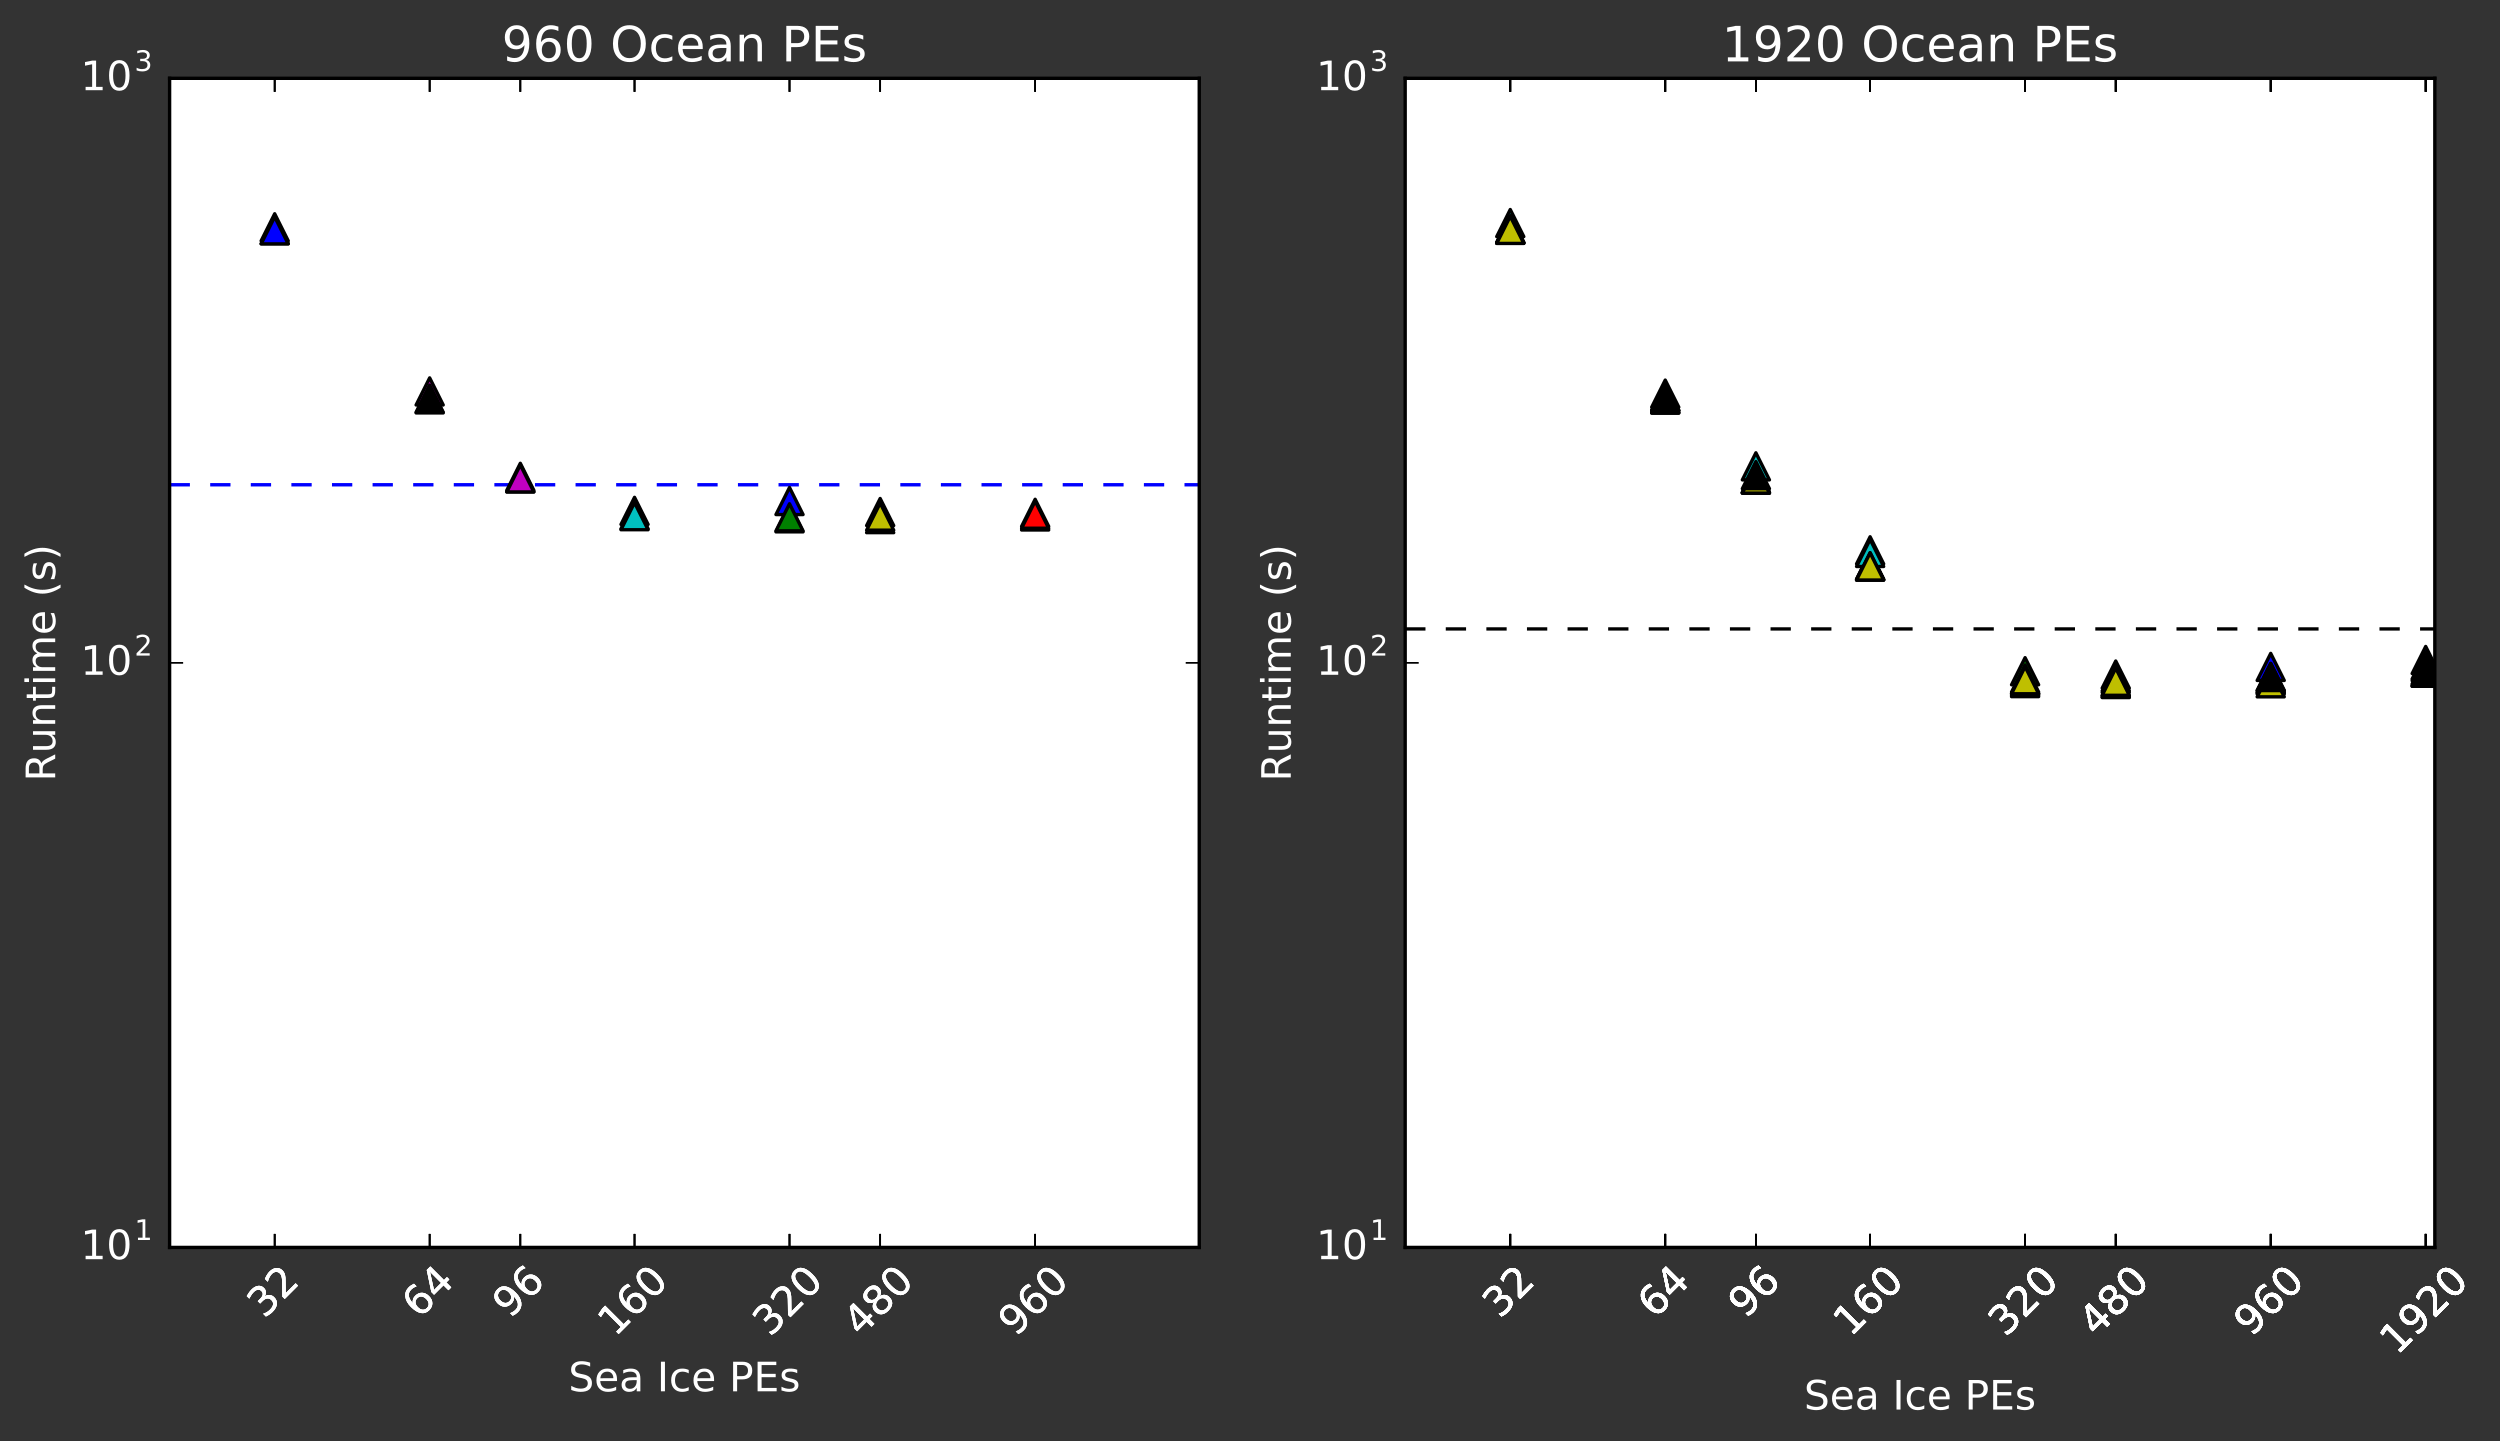 <?xml version="1.0" encoding="utf-8" standalone="no"?>
<!DOCTYPE svg PUBLIC "-//W3C//DTD SVG 1.1//EN"
  "http://www.w3.org/Graphics/SVG/1.1/DTD/svg11.dtd">
<!-- Created with matplotlib (http://matplotlib.org/) -->
<svg height="426pt" version="1.1" viewBox="0 0 739 426" width="739pt" xmlns="http://www.w3.org/2000/svg" xmlns:xlink="http://www.w3.org/1999/xlink">
 <rect x="0" y="0" width="739" height="426" fill="#333333" stroke="none"/>
 <defs>
  <style type="text/css">
*{stroke-linecap:butt;stroke-linejoin:round;stroke-miterlimit:100000;}
  </style>
 </defs>
 <g id="figure_1">
  <g id="patch_1">
   <path d="M 0 426.363 
L 739.139 426.363 
L 739.139 0 
L 0 0 
L 0 426.363 
z
" style="fill:none;"/>
  </g>
  <g id="axes_1">
   <g id="patch_2">
    <path d="M 50.134 368.742 
L 354.497 368.742 
L 354.497 23.142 
L 50.134 23.142 
z
" style="fill:#ffffff;"/>
   </g>
   <g id="line2d_1">
    <path clip-path="url(#p50c2f560b6)" d="M 50.134 143.303 
L 354.497 143.303 
" style="fill:none;stroke:#0000ff;stroke-dasharray:6,6;stroke-dashoffset:0.0;"/>
   </g>
   <g id="line2d_2">
    <defs>
     <path d="M 0 -4 
L -4 4 
L 4 4 
z
" id="m701dd7b42f" style="stroke:#000000;stroke-linejoin:miter;"/>
    </defs>
    <g clip-path="url(#p50c2f560b6)">
     <use style="fill:#0000ff;stroke:#000000;stroke-linejoin:miter;" x="305.988" xlink:href="#m701dd7b42f" y="151.592"/>
    </g>
   </g>
   <g id="line2d_3">
    <defs>
     <path d="M 0 -4 
L -4 4 
L 4 4 
z
" id="m6b9ac4baa7" style="stroke:#000000;stroke-linejoin:miter;"/>
    </defs>
    <g clip-path="url(#p50c2f560b6)">
     <use style="fill:#008000;stroke:#000000;stroke-linejoin:miter;" x="305.988" xlink:href="#m6b9ac4baa7" y="152.665"/>
    </g>
   </g>
   <g id="line2d_4">
    <defs>
     <path d="M 0 -4 
L -4 4 
L 4 4 
z
" id="mfe946058f2" style="stroke:#000000;stroke-linejoin:miter;"/>
    </defs>
    <g clip-path="url(#p50c2f560b6)">
     <use style="fill:#ff0000;stroke:#000000;stroke-linejoin:miter;" x="305.988" xlink:href="#mfe946058f2" y="152.151"/>
    </g>
   </g>
   <g id="line2d_5">
    <defs>
     <path d="M 0 -4 
L -4 4 
L 4 4 
z
" id="mb52b9ef979" style="stroke:#000000;stroke-linejoin:miter;"/>
    </defs>
    <g clip-path="url(#p50c2f560b6)">
     <use style="fill:#00bfbf;stroke:#000000;stroke-linejoin:miter;" x="260.177" xlink:href="#mb52b9ef979" y="151.358"/>
    </g>
   </g>
   <g id="line2d_6">
    <defs>
     <path d="M 0 -4 
L -4 4 
L 4 4 
z
" id="m969ea992c6" style="stroke:#000000;stroke-linejoin:miter;"/>
    </defs>
    <g clip-path="url(#p50c2f560b6)">
     <use style="fill:#bf00bf;stroke:#000000;stroke-linejoin:miter;" x="260.177" xlink:href="#m969ea992c6" y="153.458"/>
    </g>
   </g>
   <g id="line2d_7">
    <defs>
     <path d="M 0 -4 
L -4 4 
L 4 4 
z
" id="mcaff083955" style="stroke:#000000;stroke-linejoin:miter;"/>
    </defs>
    <g clip-path="url(#p50c2f560b6)">
     <use style="fill:#bfbf00;stroke:#000000;stroke-linejoin:miter;" x="260.177" xlink:href="#mcaff083955" y="152.714"/>
    </g>
   </g>
   <g id="line2d_8">
    <defs>
     <path d="M 0 -4 
L -4 4 
L 4 4 
z
" id="m32dd40da77" style="stroke:#000000;stroke-linejoin:miter;"/>
    </defs>
    <g clip-path="url(#p50c2f560b6)">
     <use style="stroke:#000000;stroke-linejoin:miter;" x="233.379" xlink:href="#m32dd40da77" y="153.221"/>
    </g>
   </g>
   <g id="line2d_9">
    <g clip-path="url(#p50c2f560b6)">
     <use style="fill:#0000ff;stroke:#000000;stroke-linejoin:miter;" x="233.379" xlink:href="#m701dd7b42f" y="148.101"/>
    </g>
   </g>
   <g id="line2d_10">
    <g clip-path="url(#p50c2f560b6)">
     <use style="fill:#008000;stroke:#000000;stroke-linejoin:miter;" x="233.379" xlink:href="#m6b9ac4baa7" y="152.919"/>
    </g>
   </g>
   <g id="line2d_11">
    <g clip-path="url(#p50c2f560b6)">
     <use style="fill:#ff0000;stroke:#000000;stroke-linejoin:miter;" x="153.806" xlink:href="#mfe946058f2" y="141.393"/>
    </g>
   </g>
   <g id="line2d_12">
    <g clip-path="url(#p50c2f560b6)">
     <use style="fill:#00bfbf;stroke:#000000;stroke-linejoin:miter;" x="153.806" xlink:href="#mb52b9ef979" y="140.951"/>
    </g>
   </g>
   <g id="line2d_13">
    <g clip-path="url(#p50c2f560b6)">
     <use style="fill:#bf00bf;stroke:#000000;stroke-linejoin:miter;" x="153.806" xlink:href="#m969ea992c6" y="141.428"/>
    </g>
   </g>
   <g id="line2d_14">
    <g clip-path="url(#p50c2f560b6)">
     <use style="fill:#bfbf00;stroke:#000000;stroke-linejoin:miter;" x="81.197" xlink:href="#mcaff083955" y="68.024"/>
    </g>
   </g>
   <g id="line2d_15">
    <g clip-path="url(#p50c2f560b6)">
     <use style="stroke:#000000;stroke-linejoin:miter;" x="81.197" xlink:href="#m32dd40da77" y="67.19"/>
    </g>
   </g>
   <g id="line2d_16">
    <g clip-path="url(#p50c2f560b6)">
     <use style="fill:#0000ff;stroke:#000000;stroke-linejoin:miter;" x="81.197" xlink:href="#m701dd7b42f" y="68.099"/>
    </g>
   </g>
   <g id="line2d_17">
    <g clip-path="url(#p50c2f560b6)">
     <use style="fill:#008000;stroke:#000000;stroke-linejoin:miter;" x="187.568" xlink:href="#m6b9ac4baa7" y="152.318"/>
    </g>
   </g>
   <g id="line2d_18">
    <g clip-path="url(#p50c2f560b6)">
     <use style="fill:#ff0000;stroke:#000000;stroke-linejoin:miter;" x="187.568" xlink:href="#mfe946058f2" y="151.013"/>
    </g>
   </g>
   <g id="line2d_19">
    <g clip-path="url(#p50c2f560b6)">
     <use style="fill:#00bfbf;stroke:#000000;stroke-linejoin:miter;" x="187.568" xlink:href="#mb52b9ef979" y="152.591"/>
    </g>
   </g>
   <g id="line2d_20">
    <g clip-path="url(#p50c2f560b6)">
     <use style="fill:#bf00bf;stroke:#000000;stroke-linejoin:miter;" x="127.008" xlink:href="#m969ea992c6" y="115.706"/>
    </g>
   </g>
   <g id="line2d_21">
    <g clip-path="url(#p50c2f560b6)">
     <use style="fill:#bfbf00;stroke:#000000;stroke-linejoin:miter;" x="127.008" xlink:href="#mcaff083955" y="118.061"/>
    </g>
   </g>
   <g id="line2d_22">
    <g clip-path="url(#p50c2f560b6)">
     <use style="stroke:#000000;stroke-linejoin:miter;" x="127.008" xlink:href="#m32dd40da77" y="117.841"/>
    </g>
   </g>
   <g id="patch_3">
    <path d="M 50.134 23.142 
L 354.497 23.142 
" style="fill:none;stroke:#000000;stroke-linecap:square;stroke-linejoin:miter;"/>
   </g>
   <g id="patch_4">
    <path d="M 50.134 368.742 
L 354.497 368.742 
" style="fill:none;stroke:#000000;stroke-linecap:square;stroke-linejoin:miter;"/>
   </g>
   <g id="patch_5">
    <path d="M 354.497 368.742 
L 354.497 23.142 
" style="fill:none;stroke:#000000;stroke-linecap:square;stroke-linejoin:miter;"/>
   </g>
   <g id="patch_6">
    <path d="M 50.134 368.742 
L 50.134 23.142 
" style="fill:none;stroke:#000000;stroke-linecap:square;stroke-linejoin:miter;"/>
   </g>
   <g id="matplotlib.axis_1">
    <g id="xtick_1">
     <g id="line2d_23">
      <defs>
       <path d="M 0 0 
L 0 -4 
" id="mec22e65e95" style="stroke:#000000;stroke-width:0.5;"/>
      </defs>
      <g>
       <use style="stroke:#000000;stroke-width:0.5;" x="305.988" xlink:href="#mec22e65e95" y="368.742"/>
      </g>
     </g>
     <g id="line2d_24">
      <defs>
       <path d="M 0 0 
L 0 4 
" id="mfb3b63408b" style="stroke:#000000;stroke-width:0.5;"/>
      </defs>
      <g>
       <use style="stroke:#000000;stroke-width:0.5;" x="305.988" xlink:href="#mfb3b63408b" y="23.142"/>
      </g>
     </g>
     <g id="text_1">
      <!-- 960 -->
      <defs>
       <path d="M 10.984 1.516 
L 10.984 10.5 
Q 14.703 8.734 18.5 7.812 
Q 22.312 6.891 25.984 6.891 
Q 35.75 6.891 40.891 13.453 
Q 46.047 20.016 46.781 33.406 
Q 43.953 29.203 39.594 26.953 
Q 35.25 24.703 29.984 24.703 
Q 19.047 24.703 12.672 31.312 
Q 6.297 37.938 6.297 49.422 
Q 6.297 60.641 12.938 67.422 
Q 19.578 74.219 30.609 74.219 
Q 43.266 74.219 49.922 64.516 
Q 56.594 54.828 56.594 36.375 
Q 56.594 19.141 48.406 8.859 
Q 40.234 -1.422 26.422 -1.422 
Q 22.703 -1.422 18.891 -0.688 
Q 15.094 0.047 10.984 1.516 
M 30.609 32.422 
Q 37.25 32.422 41.125 36.953 
Q 45.016 41.5 45.016 49.422 
Q 45.016 57.281 41.125 61.844 
Q 37.25 66.406 30.609 66.406 
Q 23.969 66.406 20.094 61.844 
Q 16.219 57.281 16.219 49.422 
Q 16.219 41.5 20.094 36.953 
Q 23.969 32.422 30.609 32.422 
" id="BitstreamVeraSans-Roman-39"/>
       <path d="M 33.016 40.375 
Q 26.375 40.375 22.484 35.828 
Q 18.609 31.297 18.609 23.391 
Q 18.609 15.531 22.484 10.953 
Q 26.375 6.391 33.016 6.391 
Q 39.656 6.391 43.531 10.953 
Q 47.406 15.531 47.406 23.391 
Q 47.406 31.297 43.531 35.828 
Q 39.656 40.375 33.016 40.375 
M 52.594 71.297 
L 52.594 62.312 
Q 48.875 64.062 45.094 64.984 
Q 41.312 65.922 37.594 65.922 
Q 27.828 65.922 22.672 59.328 
Q 17.531 52.734 16.797 39.406 
Q 19.672 43.656 24.016 45.922 
Q 28.375 48.188 33.594 48.188 
Q 44.578 48.188 50.953 41.516 
Q 57.328 34.859 57.328 23.391 
Q 57.328 12.156 50.688 5.359 
Q 44.047 -1.422 33.016 -1.422 
Q 20.359 -1.422 13.672 8.266 
Q 6.984 17.969 6.984 36.375 
Q 6.984 53.656 15.188 63.938 
Q 23.391 74.219 37.203 74.219 
Q 40.922 74.219 44.703 73.484 
Q 48.484 72.75 52.594 71.297 
" id="BitstreamVeraSans-Roman-36"/>
       <path d="M 31.781 66.406 
Q 24.172 66.406 20.328 58.906 
Q 16.5 51.422 16.5 36.375 
Q 16.5 21.391 20.328 13.891 
Q 24.172 6.391 31.781 6.391 
Q 39.453 6.391 43.281 13.891 
Q 47.125 21.391 47.125 36.375 
Q 47.125 51.422 43.281 58.906 
Q 39.453 66.406 31.781 66.406 
M 31.781 74.219 
Q 44.047 74.219 50.516 64.516 
Q 56.984 54.828 56.984 36.375 
Q 56.984 17.969 50.516 8.266 
Q 44.047 -1.422 31.781 -1.422 
Q 19.531 -1.422 13.062 8.266 
Q 6.594 17.969 6.594 36.375 
Q 6.594 54.828 13.062 64.516 
Q 19.531 74.219 31.781 74.219 
" id="BitstreamVeraSans-Roman-30"/>
      </defs>
      <g style="fill:#ffffff;" transform="translate(300.231 395.386)rotate(-45.0)scale(0.12 -0.12)">
       <use xlink:href="#BitstreamVeraSans-Roman-39"/>
       <use x="63.623" xlink:href="#BitstreamVeraSans-Roman-36"/>
       <use x="127.246" xlink:href="#BitstreamVeraSans-Roman-30"/>
      </g>
     </g>
    </g>
    <g id="xtick_2">
     <g id="line2d_25">
      <g>
       <use style="stroke:#000000;stroke-width:0.5;" x="305.988" xlink:href="#mec22e65e95" y="368.742"/>
      </g>
     </g>
     <g id="line2d_26">
      <g>
       <use style="stroke:#000000;stroke-width:0.5;" x="305.988" xlink:href="#mfb3b63408b" y="23.142"/>
      </g>
     </g>
     <g id="text_2">
      <!-- 960 -->
      <g style="fill:#ffffff;" transform="translate(300.231 395.386)rotate(-45.0)scale(0.12 -0.12)">
       <use xlink:href="#BitstreamVeraSans-Roman-39"/>
       <use x="63.623" xlink:href="#BitstreamVeraSans-Roman-36"/>
       <use x="127.246" xlink:href="#BitstreamVeraSans-Roman-30"/>
      </g>
     </g>
    </g>
    <g id="xtick_3">
     <g id="line2d_27">
      <g>
       <use style="stroke:#000000;stroke-width:0.5;" x="305.988" xlink:href="#mec22e65e95" y="368.742"/>
      </g>
     </g>
     <g id="line2d_28">
      <g>
       <use style="stroke:#000000;stroke-width:0.5;" x="305.988" xlink:href="#mfb3b63408b" y="23.142"/>
      </g>
     </g>
     <g id="text_3">
      <!-- 960 -->
      <g style="fill:#ffffff;" transform="translate(300.231 395.386)rotate(-45.0)scale(0.12 -0.12)">
       <use xlink:href="#BitstreamVeraSans-Roman-39"/>
       <use x="63.623" xlink:href="#BitstreamVeraSans-Roman-36"/>
       <use x="127.246" xlink:href="#BitstreamVeraSans-Roman-30"/>
      </g>
     </g>
    </g>
    <g id="xtick_4">
     <g id="line2d_29">
      <g>
       <use style="stroke:#000000;stroke-width:0.5;" x="260.177" xlink:href="#mec22e65e95" y="368.742"/>
      </g>
     </g>
     <g id="line2d_30">
      <g>
       <use style="stroke:#000000;stroke-width:0.5;" x="260.177" xlink:href="#mfb3b63408b" y="23.142"/>
      </g>
     </g>
     <g id="text_4">
      <!-- 480 -->
      <defs>
       <path d="M 31.781 34.625 
Q 24.75 34.625 20.719 30.859 
Q 16.703 27.094 16.703 20.516 
Q 16.703 13.922 20.719 10.156 
Q 24.75 6.391 31.781 6.391 
Q 38.812 6.391 42.859 10.172 
Q 46.922 13.969 46.922 20.516 
Q 46.922 27.094 42.891 30.859 
Q 38.875 34.625 31.781 34.625 
M 21.922 38.812 
Q 15.578 40.375 12.031 44.719 
Q 8.5 49.078 8.5 55.328 
Q 8.5 64.062 14.719 69.141 
Q 20.953 74.219 31.781 74.219 
Q 42.672 74.219 48.875 69.141 
Q 55.078 64.062 55.078 55.328 
Q 55.078 49.078 51.531 44.719 
Q 48 40.375 41.703 38.812 
Q 48.828 37.156 52.797 32.312 
Q 56.781 27.484 56.781 20.516 
Q 56.781 9.906 50.312 4.234 
Q 43.844 -1.422 31.781 -1.422 
Q 19.734 -1.422 13.25 4.234 
Q 6.781 9.906 6.781 20.516 
Q 6.781 27.484 10.781 32.312 
Q 14.797 37.156 21.922 38.812 
M 18.312 54.391 
Q 18.312 48.734 21.844 45.562 
Q 25.391 42.391 31.781 42.391 
Q 38.141 42.391 41.719 45.562 
Q 45.312 48.734 45.312 54.391 
Q 45.312 60.062 41.719 63.234 
Q 38.141 66.406 31.781 66.406 
Q 25.391 66.406 21.844 63.234 
Q 18.312 60.062 18.312 54.391 
" id="BitstreamVeraSans-Roman-38"/>
       <path d="M 37.797 64.312 
L 12.891 25.391 
L 37.797 25.391 
z
M 35.203 72.906 
L 47.609 72.906 
L 47.609 25.391 
L 58.016 25.391 
L 58.016 17.188 
L 47.609 17.188 
L 47.609 0 
L 37.797 0 
L 37.797 17.188 
L 4.891 17.188 
L 4.891 26.703 
z
" id="BitstreamVeraSans-Roman-34"/>
      </defs>
      <g style="fill:#ffffff;" transform="translate(254.42 395.386)rotate(-45.0)scale(0.12 -0.12)">
       <use xlink:href="#BitstreamVeraSans-Roman-34"/>
       <use x="63.623" xlink:href="#BitstreamVeraSans-Roman-38"/>
       <use x="127.246" xlink:href="#BitstreamVeraSans-Roman-30"/>
      </g>
     </g>
    </g>
    <g id="xtick_5">
     <g id="line2d_31">
      <g>
       <use style="stroke:#000000;stroke-width:0.5;" x="260.177" xlink:href="#mec22e65e95" y="368.742"/>
      </g>
     </g>
     <g id="line2d_32">
      <g>
       <use style="stroke:#000000;stroke-width:0.5;" x="260.177" xlink:href="#mfb3b63408b" y="23.142"/>
      </g>
     </g>
     <g id="text_5">
      <!-- 480 -->
      <g style="fill:#ffffff;" transform="translate(254.42 395.386)rotate(-45.0)scale(0.12 -0.12)">
       <use xlink:href="#BitstreamVeraSans-Roman-34"/>
       <use x="63.623" xlink:href="#BitstreamVeraSans-Roman-38"/>
       <use x="127.246" xlink:href="#BitstreamVeraSans-Roman-30"/>
      </g>
     </g>
    </g>
    <g id="xtick_6">
     <g id="line2d_33">
      <g>
       <use style="stroke:#000000;stroke-width:0.5;" x="260.177" xlink:href="#mec22e65e95" y="368.742"/>
      </g>
     </g>
     <g id="line2d_34">
      <g>
       <use style="stroke:#000000;stroke-width:0.5;" x="260.177" xlink:href="#mfb3b63408b" y="23.142"/>
      </g>
     </g>
     <g id="text_6">
      <!-- 480 -->
      <g style="fill:#ffffff;" transform="translate(254.42 395.386)rotate(-45.0)scale(0.12 -0.12)">
       <use xlink:href="#BitstreamVeraSans-Roman-34"/>
       <use x="63.623" xlink:href="#BitstreamVeraSans-Roman-38"/>
       <use x="127.246" xlink:href="#BitstreamVeraSans-Roman-30"/>
      </g>
     </g>
    </g>
    <g id="xtick_7">
     <g id="line2d_35">
      <g>
       <use style="stroke:#000000;stroke-width:0.5;" x="233.379" xlink:href="#mec22e65e95" y="368.742"/>
      </g>
     </g>
     <g id="line2d_36">
      <g>
       <use style="stroke:#000000;stroke-width:0.5;" x="233.379" xlink:href="#mfb3b63408b" y="23.142"/>
      </g>
     </g>
     <g id="text_7">
      <!-- 320 -->
      <defs>
       <path d="M 19.188 8.297 
L 53.609 8.297 
L 53.609 0 
L 7.328 0 
L 7.328 8.297 
Q 12.938 14.109 22.625 23.891 
Q 32.328 33.688 34.812 36.531 
Q 39.547 41.844 41.422 45.531 
Q 43.312 49.219 43.312 52.781 
Q 43.312 58.594 39.234 62.25 
Q 35.156 65.922 28.609 65.922 
Q 23.969 65.922 18.812 64.312 
Q 13.672 62.703 7.812 59.422 
L 7.812 69.391 
Q 13.766 71.781 18.938 73 
Q 24.125 74.219 28.422 74.219 
Q 39.75 74.219 46.484 68.547 
Q 53.219 62.891 53.219 53.422 
Q 53.219 48.922 51.531 44.891 
Q 49.859 40.875 45.406 35.406 
Q 44.188 33.984 37.641 27.219 
Q 31.109 20.453 19.188 8.297 
" id="BitstreamVeraSans-Roman-32"/>
       <path d="M 40.578 39.312 
Q 47.656 37.797 51.625 33 
Q 55.609 28.219 55.609 21.188 
Q 55.609 10.406 48.188 4.484 
Q 40.766 -1.422 27.094 -1.422 
Q 22.516 -1.422 17.656 -0.516 
Q 12.797 0.391 7.625 2.203 
L 7.625 11.719 
Q 11.719 9.328 16.594 8.109 
Q 21.484 6.891 26.812 6.891 
Q 36.078 6.891 40.938 10.547 
Q 45.797 14.203 45.797 21.188 
Q 45.797 27.641 41.281 31.266 
Q 36.766 34.906 28.719 34.906 
L 20.219 34.906 
L 20.219 43.016 
L 29.109 43.016 
Q 36.375 43.016 40.234 45.922 
Q 44.094 48.828 44.094 54.297 
Q 44.094 59.906 40.109 62.906 
Q 36.141 65.922 28.719 65.922 
Q 24.656 65.922 20.016 65.031 
Q 15.375 64.156 9.812 62.312 
L 9.812 71.094 
Q 15.438 72.656 20.344 73.438 
Q 25.25 74.219 29.594 74.219 
Q 40.828 74.219 47.359 69.109 
Q 53.906 64.016 53.906 55.328 
Q 53.906 49.266 50.438 45.094 
Q 46.969 40.922 40.578 39.312 
" id="BitstreamVeraSans-Roman-33"/>
      </defs>
      <g style="fill:#ffffff;" transform="translate(227.622 395.386)rotate(-45.0)scale(0.12 -0.12)">
       <use xlink:href="#BitstreamVeraSans-Roman-33"/>
       <use x="63.623" xlink:href="#BitstreamVeraSans-Roman-32"/>
       <use x="127.246" xlink:href="#BitstreamVeraSans-Roman-30"/>
      </g>
     </g>
    </g>
    <g id="xtick_8">
     <g id="line2d_37">
      <g>
       <use style="stroke:#000000;stroke-width:0.5;" x="233.379" xlink:href="#mec22e65e95" y="368.742"/>
      </g>
     </g>
     <g id="line2d_38">
      <g>
       <use style="stroke:#000000;stroke-width:0.5;" x="233.379" xlink:href="#mfb3b63408b" y="23.142"/>
      </g>
     </g>
     <g id="text_8">
      <!-- 320 -->
      <g style="fill:#ffffff;" transform="translate(227.622 395.386)rotate(-45.0)scale(0.12 -0.12)">
       <use xlink:href="#BitstreamVeraSans-Roman-33"/>
       <use x="63.623" xlink:href="#BitstreamVeraSans-Roman-32"/>
       <use x="127.246" xlink:href="#BitstreamVeraSans-Roman-30"/>
      </g>
     </g>
    </g>
    <g id="xtick_9">
     <g id="line2d_39">
      <g>
       <use style="stroke:#000000;stroke-width:0.5;" x="233.379" xlink:href="#mec22e65e95" y="368.742"/>
      </g>
     </g>
     <g id="line2d_40">
      <g>
       <use style="stroke:#000000;stroke-width:0.5;" x="233.379" xlink:href="#mfb3b63408b" y="23.142"/>
      </g>
     </g>
     <g id="text_9">
      <!-- 320 -->
      <g style="fill:#ffffff;" transform="translate(227.622 395.386)rotate(-45.0)scale(0.12 -0.12)">
       <use xlink:href="#BitstreamVeraSans-Roman-33"/>
       <use x="63.623" xlink:href="#BitstreamVeraSans-Roman-32"/>
       <use x="127.246" xlink:href="#BitstreamVeraSans-Roman-30"/>
      </g>
     </g>
    </g>
    <g id="xtick_10">
     <g id="line2d_41">
      <g>
       <use style="stroke:#000000;stroke-width:0.5;" x="153.806" xlink:href="#mec22e65e95" y="368.742"/>
      </g>
     </g>
     <g id="line2d_42">
      <g>
       <use style="stroke:#000000;stroke-width:0.5;" x="153.806" xlink:href="#mfb3b63408b" y="23.142"/>
      </g>
     </g>
     <g id="text_10">
      <!-- 96 -->
      <g style="fill:#ffffff;" transform="translate(150.749 389.987)rotate(-45.0)scale(0.12 -0.12)">
       <use xlink:href="#BitstreamVeraSans-Roman-39"/>
       <use x="63.623" xlink:href="#BitstreamVeraSans-Roman-36"/>
      </g>
     </g>
    </g>
    <g id="xtick_11">
     <g id="line2d_43">
      <g>
       <use style="stroke:#000000;stroke-width:0.5;" x="153.806" xlink:href="#mec22e65e95" y="368.742"/>
      </g>
     </g>
     <g id="line2d_44">
      <g>
       <use style="stroke:#000000;stroke-width:0.5;" x="153.806" xlink:href="#mfb3b63408b" y="23.142"/>
      </g>
     </g>
     <g id="text_11">
      <!-- 96 -->
      <g style="fill:#ffffff;" transform="translate(150.749 389.987)rotate(-45.0)scale(0.12 -0.12)">
       <use xlink:href="#BitstreamVeraSans-Roman-39"/>
       <use x="63.623" xlink:href="#BitstreamVeraSans-Roman-36"/>
      </g>
     </g>
    </g>
    <g id="xtick_12">
     <g id="line2d_45">
      <g>
       <use style="stroke:#000000;stroke-width:0.5;" x="153.806" xlink:href="#mec22e65e95" y="368.742"/>
      </g>
     </g>
     <g id="line2d_46">
      <g>
       <use style="stroke:#000000;stroke-width:0.5;" x="153.806" xlink:href="#mfb3b63408b" y="23.142"/>
      </g>
     </g>
     <g id="text_12">
      <!-- 96 -->
      <g style="fill:#ffffff;" transform="translate(150.749 389.987)rotate(-45.0)scale(0.12 -0.12)">
       <use xlink:href="#BitstreamVeraSans-Roman-39"/>
       <use x="63.623" xlink:href="#BitstreamVeraSans-Roman-36"/>
      </g>
     </g>
    </g>
    <g id="xtick_13">
     <g id="line2d_47">
      <g>
       <use style="stroke:#000000;stroke-width:0.5;" x="81.197" xlink:href="#mec22e65e95" y="368.742"/>
      </g>
     </g>
     <g id="line2d_48">
      <g>
       <use style="stroke:#000000;stroke-width:0.5;" x="81.197" xlink:href="#mfb3b63408b" y="23.142"/>
      </g>
     </g>
     <g id="text_13">
      <!-- 32 -->
      <g style="fill:#ffffff;" transform="translate(78.14 389.987)rotate(-45.0)scale(0.12 -0.12)">
       <use xlink:href="#BitstreamVeraSans-Roman-33"/>
       <use x="63.623" xlink:href="#BitstreamVeraSans-Roman-32"/>
      </g>
     </g>
    </g>
    <g id="xtick_14">
     <g id="line2d_49">
      <g>
       <use style="stroke:#000000;stroke-width:0.5;" x="81.197" xlink:href="#mec22e65e95" y="368.742"/>
      </g>
     </g>
     <g id="line2d_50">
      <g>
       <use style="stroke:#000000;stroke-width:0.5;" x="81.197" xlink:href="#mfb3b63408b" y="23.142"/>
      </g>
     </g>
     <g id="text_14">
      <!-- 32 -->
      <g style="fill:#ffffff;" transform="translate(78.14 389.987)rotate(-45.0)scale(0.12 -0.12)">
       <use xlink:href="#BitstreamVeraSans-Roman-33"/>
       <use x="63.623" xlink:href="#BitstreamVeraSans-Roman-32"/>
      </g>
     </g>
    </g>
    <g id="xtick_15">
     <g id="line2d_51">
      <g>
       <use style="stroke:#000000;stroke-width:0.5;" x="81.197" xlink:href="#mec22e65e95" y="368.742"/>
      </g>
     </g>
     <g id="line2d_52">
      <g>
       <use style="stroke:#000000;stroke-width:0.5;" x="81.197" xlink:href="#mfb3b63408b" y="23.142"/>
      </g>
     </g>
     <g id="text_15">
      <!-- 32 -->
      <g style="fill:#ffffff;" transform="translate(78.14 389.987)rotate(-45.0)scale(0.12 -0.12)">
       <use xlink:href="#BitstreamVeraSans-Roman-33"/>
       <use x="63.623" xlink:href="#BitstreamVeraSans-Roman-32"/>
      </g>
     </g>
    </g>
    <g id="xtick_16">
     <g id="line2d_53">
      <g>
       <use style="stroke:#000000;stroke-width:0.5;" x="187.568" xlink:href="#mec22e65e95" y="368.742"/>
      </g>
     </g>
     <g id="line2d_54">
      <g>
       <use style="stroke:#000000;stroke-width:0.5;" x="187.568" xlink:href="#mfb3b63408b" y="23.142"/>
      </g>
     </g>
     <g id="text_16">
      <!-- 160 -->
      <defs>
       <path d="M 12.406 8.297 
L 28.516 8.297 
L 28.516 63.922 
L 10.984 60.406 
L 10.984 69.391 
L 28.422 72.906 
L 38.281 72.906 
L 38.281 8.297 
L 54.391 8.297 
L 54.391 0 
L 12.406 0 
z
" id="BitstreamVeraSans-Roman-31"/>
      </defs>
      <g style="fill:#ffffff;" transform="translate(181.811 395.386)rotate(-45.0)scale(0.12 -0.12)">
       <use xlink:href="#BitstreamVeraSans-Roman-31"/>
       <use x="63.623" xlink:href="#BitstreamVeraSans-Roman-36"/>
       <use x="127.246" xlink:href="#BitstreamVeraSans-Roman-30"/>
      </g>
     </g>
    </g>
    <g id="xtick_17">
     <g id="line2d_55">
      <g>
       <use style="stroke:#000000;stroke-width:0.5;" x="187.568" xlink:href="#mec22e65e95" y="368.742"/>
      </g>
     </g>
     <g id="line2d_56">
      <g>
       <use style="stroke:#000000;stroke-width:0.5;" x="187.568" xlink:href="#mfb3b63408b" y="23.142"/>
      </g>
     </g>
     <g id="text_17">
      <!-- 160 -->
      <g style="fill:#ffffff;" transform="translate(181.811 395.386)rotate(-45.0)scale(0.12 -0.12)">
       <use xlink:href="#BitstreamVeraSans-Roman-31"/>
       <use x="63.623" xlink:href="#BitstreamVeraSans-Roman-36"/>
       <use x="127.246" xlink:href="#BitstreamVeraSans-Roman-30"/>
      </g>
     </g>
    </g>
    <g id="xtick_18">
     <g id="line2d_57">
      <g>
       <use style="stroke:#000000;stroke-width:0.5;" x="187.568" xlink:href="#mec22e65e95" y="368.742"/>
      </g>
     </g>
     <g id="line2d_58">
      <g>
       <use style="stroke:#000000;stroke-width:0.5;" x="187.568" xlink:href="#mfb3b63408b" y="23.142"/>
      </g>
     </g>
     <g id="text_18">
      <!-- 160 -->
      <g style="fill:#ffffff;" transform="translate(181.811 395.386)rotate(-45.0)scale(0.12 -0.12)">
       <use xlink:href="#BitstreamVeraSans-Roman-31"/>
       <use x="63.623" xlink:href="#BitstreamVeraSans-Roman-36"/>
       <use x="127.246" xlink:href="#BitstreamVeraSans-Roman-30"/>
      </g>
     </g>
    </g>
    <g id="xtick_19">
     <g id="line2d_59">
      <g>
       <use style="stroke:#000000;stroke-width:0.5;" x="127.008" xlink:href="#mec22e65e95" y="368.742"/>
      </g>
     </g>
     <g id="line2d_60">
      <g>
       <use style="stroke:#000000;stroke-width:0.5;" x="127.008" xlink:href="#mfb3b63408b" y="23.142"/>
      </g>
     </g>
     <g id="text_19">
      <!-- 64 -->
      <g style="fill:#ffffff;" transform="translate(123.951 389.987)rotate(-45.0)scale(0.12 -0.12)">
       <use xlink:href="#BitstreamVeraSans-Roman-36"/>
       <use x="63.623" xlink:href="#BitstreamVeraSans-Roman-34"/>
      </g>
     </g>
    </g>
    <g id="xtick_20">
     <g id="line2d_61">
      <g>
       <use style="stroke:#000000;stroke-width:0.5;" x="127.008" xlink:href="#mec22e65e95" y="368.742"/>
      </g>
     </g>
     <g id="line2d_62">
      <g>
       <use style="stroke:#000000;stroke-width:0.5;" x="127.008" xlink:href="#mfb3b63408b" y="23.142"/>
      </g>
     </g>
     <g id="text_20">
      <!-- 64 -->
      <g style="fill:#ffffff;" transform="translate(123.951 389.987)rotate(-45.0)scale(0.12 -0.12)">
       <use xlink:href="#BitstreamVeraSans-Roman-36"/>
       <use x="63.623" xlink:href="#BitstreamVeraSans-Roman-34"/>
      </g>
     </g>
    </g>
    <g id="xtick_21">
     <g id="line2d_63">
      <g>
       <use style="stroke:#000000;stroke-width:0.5;" x="127.008" xlink:href="#mec22e65e95" y="368.742"/>
      </g>
     </g>
     <g id="line2d_64">
      <g>
       <use style="stroke:#000000;stroke-width:0.5;" x="127.008" xlink:href="#mfb3b63408b" y="23.142"/>
      </g>
     </g>
     <g id="text_21">
      <!-- 64 -->
      <g style="fill:#ffffff;" transform="translate(123.951 389.987)rotate(-45.0)scale(0.12 -0.12)">
       <use xlink:href="#BitstreamVeraSans-Roman-36"/>
       <use x="63.623" xlink:href="#BitstreamVeraSans-Roman-34"/>
      </g>
     </g>
    </g>
    <g id="text_22">
     <!-- Sea Ice PEs -->
     <defs>
      <path d="M 19.672 64.797 
L 19.672 37.406 
L 32.078 37.406 
Q 38.969 37.406 42.719 40.969 
Q 46.484 44.531 46.484 51.125 
Q 46.484 57.672 42.719 61.234 
Q 38.969 64.797 32.078 64.797 
z
M 9.812 72.906 
L 32.078 72.906 
Q 44.344 72.906 50.609 67.359 
Q 56.891 61.812 56.891 51.125 
Q 56.891 40.328 50.609 34.812 
Q 44.344 29.297 32.078 29.297 
L 19.672 29.297 
L 19.672 0 
L 9.812 0 
z
" id="BitstreamVeraSans-Roman-50"/>
      <path id="BitstreamVeraSans-Roman-20"/>
      <path d="M 34.281 27.484 
Q 23.391 27.484 19.188 25 
Q 14.984 22.516 14.984 16.5 
Q 14.984 11.719 18.141 8.906 
Q 21.297 6.109 26.703 6.109 
Q 34.188 6.109 38.703 11.406 
Q 43.219 16.703 43.219 25.484 
L 43.219 27.484 
z
M 52.203 31.203 
L 52.203 0 
L 43.219 0 
L 43.219 8.297 
Q 40.141 3.328 35.547 0.953 
Q 30.953 -1.422 24.312 -1.422 
Q 15.922 -1.422 10.953 3.297 
Q 6 8.016 6 15.922 
Q 6 25.141 12.172 29.828 
Q 18.359 34.516 30.609 34.516 
L 43.219 34.516 
L 43.219 35.406 
Q 43.219 41.609 39.141 45 
Q 35.062 48.391 27.688 48.391 
Q 23 48.391 18.547 47.266 
Q 14.109 46.141 10.016 43.891 
L 10.016 52.203 
Q 14.938 54.109 19.578 55.047 
Q 24.219 56 28.609 56 
Q 40.484 56 46.344 49.844 
Q 52.203 43.703 52.203 31.203 
" id="BitstreamVeraSans-Roman-61"/>
      <path d="M 9.812 72.906 
L 19.672 72.906 
L 19.672 0 
L 9.812 0 
z
" id="BitstreamVeraSans-Roman-49"/>
      <path d="M 9.812 72.906 
L 55.906 72.906 
L 55.906 64.594 
L 19.672 64.594 
L 19.672 43.016 
L 54.391 43.016 
L 54.391 34.719 
L 19.672 34.719 
L 19.672 8.297 
L 56.781 8.297 
L 56.781 0 
L 9.812 0 
z
" id="BitstreamVeraSans-Roman-45"/>
      <path d="M 48.781 52.594 
L 48.781 44.188 
Q 44.969 46.297 41.141 47.344 
Q 37.312 48.391 33.406 48.391 
Q 24.656 48.391 19.812 42.844 
Q 14.984 37.312 14.984 27.297 
Q 14.984 17.281 19.812 11.734 
Q 24.656 6.203 33.406 6.203 
Q 37.312 6.203 41.141 7.25 
Q 44.969 8.297 48.781 10.406 
L 48.781 2.094 
Q 45.016 0.344 40.984 -0.531 
Q 36.969 -1.422 32.422 -1.422 
Q 20.062 -1.422 12.781 6.344 
Q 5.516 14.109 5.516 27.297 
Q 5.516 40.672 12.859 48.328 
Q 20.219 56 33.016 56 
Q 37.156 56 41.109 55.141 
Q 45.062 54.297 48.781 52.594 
" id="BitstreamVeraSans-Roman-63"/>
      <path d="M 56.203 29.594 
L 56.203 25.203 
L 14.891 25.203 
Q 15.484 15.922 20.484 11.062 
Q 25.484 6.203 34.422 6.203 
Q 39.594 6.203 44.453 7.469 
Q 49.312 8.734 54.109 11.281 
L 54.109 2.781 
Q 49.266 0.734 44.188 -0.344 
Q 39.109 -1.422 33.891 -1.422 
Q 20.797 -1.422 13.156 6.188 
Q 5.516 13.812 5.516 26.812 
Q 5.516 40.234 12.766 48.109 
Q 20.016 56 32.328 56 
Q 43.359 56 49.781 48.891 
Q 56.203 41.797 56.203 29.594 
M 47.219 32.234 
Q 47.125 39.594 43.094 43.984 
Q 39.062 48.391 32.422 48.391 
Q 24.906 48.391 20.391 44.141 
Q 15.875 39.891 15.188 32.172 
z
" id="BitstreamVeraSans-Roman-65"/>
      <path d="M 53.516 70.516 
L 53.516 60.891 
Q 47.906 63.578 42.922 64.891 
Q 37.938 66.219 33.297 66.219 
Q 25.25 66.219 20.875 63.094 
Q 16.5 59.969 16.5 54.203 
Q 16.5 49.359 19.406 46.891 
Q 22.312 44.438 30.422 42.922 
L 36.375 41.703 
Q 47.406 39.594 52.656 34.297 
Q 57.906 29 57.906 20.125 
Q 57.906 9.516 50.797 4.047 
Q 43.703 -1.422 29.984 -1.422 
Q 24.812 -1.422 18.969 -0.25 
Q 13.141 0.922 6.891 3.219 
L 6.891 13.375 
Q 12.891 10.016 18.656 8.297 
Q 24.422 6.594 29.984 6.594 
Q 38.422 6.594 43.016 9.906 
Q 47.609 13.234 47.609 19.391 
Q 47.609 24.75 44.312 27.781 
Q 41.016 30.812 33.5 32.328 
L 27.484 33.5 
Q 16.453 35.688 11.516 40.375 
Q 6.594 45.062 6.594 53.422 
Q 6.594 63.094 13.406 68.656 
Q 20.219 74.219 32.172 74.219 
Q 37.312 74.219 42.625 73.281 
Q 47.953 72.359 53.516 70.516 
" id="BitstreamVeraSans-Roman-53"/>
      <path d="M 44.281 53.078 
L 44.281 44.578 
Q 40.484 46.531 36.375 47.5 
Q 32.281 48.484 27.875 48.484 
Q 21.188 48.484 17.844 46.438 
Q 14.5 44.391 14.5 40.281 
Q 14.5 37.156 16.891 35.375 
Q 19.281 33.594 26.516 31.984 
L 29.594 31.297 
Q 39.156 29.25 43.188 25.516 
Q 47.219 21.781 47.219 15.094 
Q 47.219 7.469 41.188 3.016 
Q 35.156 -1.422 24.609 -1.422 
Q 20.219 -1.422 15.453 -0.562 
Q 10.688 0.297 5.422 2 
L 5.422 11.281 
Q 10.406 8.688 15.234 7.391 
Q 20.062 6.109 24.812 6.109 
Q 31.156 6.109 34.562 8.281 
Q 37.984 10.453 37.984 14.406 
Q 37.984 18.062 35.516 20.016 
Q 33.062 21.969 24.703 23.781 
L 21.578 24.516 
Q 13.234 26.266 9.516 29.906 
Q 5.812 33.547 5.812 39.891 
Q 5.812 47.609 11.281 51.797 
Q 16.75 56 26.812 56 
Q 31.781 56 36.172 55.266 
Q 40.578 54.547 44.281 53.078 
" id="BitstreamVeraSans-Roman-73"/>
     </defs>
     <g style="fill:#ffffff;" transform="translate(168.028 411.268)scale(0.12 -0.12)">
      <use xlink:href="#BitstreamVeraSans-Roman-53"/>
      <use x="63.477" xlink:href="#BitstreamVeraSans-Roman-65"/>
      <use x="125.0" xlink:href="#BitstreamVeraSans-Roman-61"/>
      <use x="186.279" xlink:href="#BitstreamVeraSans-Roman-20"/>
      <use x="218.066" xlink:href="#BitstreamVeraSans-Roman-49"/>
      <use x="247.559" xlink:href="#BitstreamVeraSans-Roman-63"/>
      <use x="302.539" xlink:href="#BitstreamVeraSans-Roman-65"/>
      <use x="364.062" xlink:href="#BitstreamVeraSans-Roman-20"/>
      <use x="395.85" xlink:href="#BitstreamVeraSans-Roman-50"/>
      <use x="456.152" xlink:href="#BitstreamVeraSans-Roman-45"/>
      <use x="519.336" xlink:href="#BitstreamVeraSans-Roman-73"/>
     </g>
    </g>
   </g>
   <g id="matplotlib.axis_2">
    <g id="ytick_1">
     <g id="line2d_65">
      <defs>
       <path d="M 0 0 
L 4 0 
" id="m7187d5bd30" style="stroke:#000000;stroke-width:0.5;"/>
      </defs>
      <g>
       <use style="stroke:#000000;stroke-width:0.5;" x="50.134" xlink:href="#m7187d5bd30" y="368.742"/>
      </g>
     </g>
     <g id="line2d_66">
      <defs>
       <path d="M 0 0 
L -4 0 
" id="m22c529db20" style="stroke:#000000;stroke-width:0.5;"/>
      </defs>
      <g>
       <use style="stroke:#000000;stroke-width:0.5;" x="354.497" xlink:href="#m22c529db20" y="368.742"/>
      </g>
     </g>
     <g id="text_23">
      <!-- $\mathdefault{10^{1}}$ -->
      <g style="fill:#ffffff;" transform="translate(23.814 372.306)scale(0.12 -0.12)">
       <use transform="translate(0.0 0.716)" xlink:href="#BitstreamVeraSans-Roman-31"/>
       <use transform="translate(63.623 0.716)" xlink:href="#BitstreamVeraSans-Roman-30"/>
       <use transform="translate(132.759 47.966)scale(0.7)" xlink:href="#BitstreamVeraSans-Roman-31"/>
      </g>
     </g>
    </g>
    <g id="ytick_2">
     <g id="line2d_67">
      <g>
       <use style="stroke:#000000;stroke-width:0.5;" x="50.134" xlink:href="#m7187d5bd30" y="195.942"/>
      </g>
     </g>
     <g id="line2d_68">
      <g>
       <use style="stroke:#000000;stroke-width:0.5;" x="354.497" xlink:href="#m22c529db20" y="195.942"/>
      </g>
     </g>
     <g id="text_24">
      <!-- $\mathdefault{10^{2}}$ -->
      <g style="fill:#ffffff;" transform="translate(23.814 199.566)scale(0.12 -0.12)">
       <use transform="translate(0.0 0.797)" xlink:href="#BitstreamVeraSans-Roman-31"/>
       <use transform="translate(63.623 0.797)" xlink:href="#BitstreamVeraSans-Roman-30"/>
       <use transform="translate(132.759 48.047)scale(0.7)" xlink:href="#BitstreamVeraSans-Roman-32"/>
      </g>
     </g>
    </g>
    <g id="ytick_3">
     <g id="line2d_69">
      <g>
       <use style="stroke:#000000;stroke-width:0.5;" x="50.134" xlink:href="#m7187d5bd30" y="23.142"/>
      </g>
     </g>
     <g id="line2d_70">
      <g>
       <use style="stroke:#000000;stroke-width:0.5;" x="354.497" xlink:href="#m22c529db20" y="23.142"/>
      </g>
     </g>
     <g id="text_25">
      <!-- $\mathdefault{10^{3}}$ -->
      <g style="fill:#ffffff;" transform="translate(23.814 26.766)scale(0.12 -0.12)">
       <use transform="translate(0.0 0.797)" xlink:href="#BitstreamVeraSans-Roman-31"/>
       <use transform="translate(63.623 0.797)" xlink:href="#BitstreamVeraSans-Roman-30"/>
       <use transform="translate(132.759 48.047)scale(0.7)" xlink:href="#BitstreamVeraSans-Roman-33"/>
      </g>
     </g>
    </g>
    <g id="text_26">
     <!-- Runtime (s) -->
     <defs>
      <path d="M 8.016 75.875 
L 15.828 75.875 
Q 23.141 64.359 26.781 53.312 
Q 30.422 42.281 30.422 31.391 
Q 30.422 20.453 26.781 9.375 
Q 23.141 -1.703 15.828 -13.188 
L 8.016 -13.188 
Q 14.5 -2 17.703 9.062 
Q 20.906 20.125 20.906 31.391 
Q 20.906 42.672 17.703 53.656 
Q 14.5 64.656 8.016 75.875 
" id="BitstreamVeraSans-Roman-29"/>
      <path d="M 18.312 70.219 
L 18.312 54.688 
L 36.812 54.688 
L 36.812 47.703 
L 18.312 47.703 
L 18.312 18.016 
Q 18.312 11.328 20.141 9.422 
Q 21.969 7.516 27.594 7.516 
L 36.812 7.516 
L 36.812 0 
L 27.594 0 
Q 17.188 0 13.234 3.875 
Q 9.281 7.766 9.281 18.016 
L 9.281 47.703 
L 2.688 47.703 
L 2.688 54.688 
L 9.281 54.688 
L 9.281 70.219 
z
" id="BitstreamVeraSans-Roman-74"/>
      <path d="M 9.422 54.688 
L 18.406 54.688 
L 18.406 0 
L 9.422 0 
z
M 9.422 75.984 
L 18.406 75.984 
L 18.406 64.594 
L 9.422 64.594 
z
" id="BitstreamVeraSans-Roman-69"/>
      <path d="M 54.891 33.016 
L 54.891 0 
L 45.906 0 
L 45.906 32.719 
Q 45.906 40.484 42.875 44.328 
Q 39.844 48.188 33.797 48.188 
Q 26.516 48.188 22.312 43.547 
Q 18.109 38.922 18.109 30.906 
L 18.109 0 
L 9.078 0 
L 9.078 54.688 
L 18.109 54.688 
L 18.109 46.188 
Q 21.344 51.125 25.703 53.562 
Q 30.078 56 35.797 56 
Q 45.219 56 50.047 50.172 
Q 54.891 44.344 54.891 33.016 
" id="BitstreamVeraSans-Roman-6e"/>
      <path d="M 52 44.188 
Q 55.375 50.25 60.062 53.125 
Q 64.75 56 71.094 56 
Q 79.641 56 84.281 50.016 
Q 88.922 44.047 88.922 33.016 
L 88.922 0 
L 79.891 0 
L 79.891 32.719 
Q 79.891 40.578 77.094 44.375 
Q 74.312 48.188 68.609 48.188 
Q 61.625 48.188 57.562 43.547 
Q 53.516 38.922 53.516 30.906 
L 53.516 0 
L 44.484 0 
L 44.484 32.719 
Q 44.484 40.625 41.703 44.406 
Q 38.922 48.188 33.109 48.188 
Q 26.219 48.188 22.156 43.531 
Q 18.109 38.875 18.109 30.906 
L 18.109 0 
L 9.078 0 
L 9.078 54.688 
L 18.109 54.688 
L 18.109 46.188 
Q 21.188 51.219 25.484 53.609 
Q 29.781 56 35.688 56 
Q 41.656 56 45.828 52.969 
Q 50 49.953 52 44.188 
" id="BitstreamVeraSans-Roman-6d"/>
      <path d="M 31 75.875 
Q 24.469 64.656 21.281 53.656 
Q 18.109 42.672 18.109 31.391 
Q 18.109 20.125 21.312 9.062 
Q 24.516 -2 31 -13.188 
L 23.188 -13.188 
Q 15.875 -1.703 12.234 9.375 
Q 8.594 20.453 8.594 31.391 
Q 8.594 42.281 12.203 53.312 
Q 15.828 64.359 23.188 75.875 
z
" id="BitstreamVeraSans-Roman-28"/>
      <path d="M 44.391 34.188 
Q 47.562 33.109 50.562 29.594 
Q 53.562 26.078 56.594 19.922 
L 66.609 0 
L 56 0 
L 46.688 18.703 
Q 43.062 26.031 39.672 28.422 
Q 36.281 30.812 30.422 30.812 
L 19.672 30.812 
L 19.672 0 
L 9.812 0 
L 9.812 72.906 
L 32.078 72.906 
Q 44.578 72.906 50.734 67.672 
Q 56.891 62.453 56.891 51.906 
Q 56.891 45.016 53.688 40.469 
Q 50.484 35.938 44.391 34.188 
M 19.672 64.797 
L 19.672 38.922 
L 32.078 38.922 
Q 39.203 38.922 42.844 42.219 
Q 46.484 45.516 46.484 51.906 
Q 46.484 58.297 42.844 61.547 
Q 39.203 64.797 32.078 64.797 
z
" id="BitstreamVeraSans-Roman-52"/>
      <path d="M 8.5 21.578 
L 8.5 54.688 
L 17.484 54.688 
L 17.484 21.922 
Q 17.484 14.156 20.5 10.266 
Q 23.531 6.391 29.594 6.391 
Q 36.859 6.391 41.078 11.031 
Q 45.312 15.672 45.312 23.688 
L 45.312 54.688 
L 54.297 54.688 
L 54.297 0 
L 45.312 0 
L 45.312 8.406 
Q 42.047 3.422 37.719 1 
Q 33.406 -1.422 27.688 -1.422 
Q 18.266 -1.422 13.375 4.438 
Q 8.5 10.297 8.5 21.578 
" id="BitstreamVeraSans-Roman-75"/>
     </defs>
     <g style="fill:#ffffff;" transform="translate(16.318 230.982)rotate(-90.0)scale(0.12 -0.12)">
      <use xlink:href="#BitstreamVeraSans-Roman-52"/>
      <use x="69.42" xlink:href="#BitstreamVeraSans-Roman-75"/>
      <use x="132.799" xlink:href="#BitstreamVeraSans-Roman-6e"/>
      <use x="196.178" xlink:href="#BitstreamVeraSans-Roman-74"/>
      <use x="235.387" xlink:href="#BitstreamVeraSans-Roman-69"/>
      <use x="263.17" xlink:href="#BitstreamVeraSans-Roman-6d"/>
      <use x="360.582" xlink:href="#BitstreamVeraSans-Roman-65"/>
      <use x="422.105" xlink:href="#BitstreamVeraSans-Roman-20"/>
      <use x="453.893" xlink:href="#BitstreamVeraSans-Roman-28"/>
      <use x="492.906" xlink:href="#BitstreamVeraSans-Roman-73"/>
      <use x="545.006" xlink:href="#BitstreamVeraSans-Roman-29"/>
     </g>
    </g>
   </g>
   <g id="text_27">
    <!-- 960 Ocean PEs -->
    <defs>
     <path d="M 39.406 66.219 
Q 28.656 66.219 22.328 58.203 
Q 16.016 50.203 16.016 36.375 
Q 16.016 22.609 22.328 14.594 
Q 28.656 6.594 39.406 6.594 
Q 50.141 6.594 56.422 14.594 
Q 62.703 22.609 62.703 36.375 
Q 62.703 50.203 56.422 58.203 
Q 50.141 66.219 39.406 66.219 
M 39.406 74.219 
Q 54.734 74.219 63.906 63.938 
Q 73.094 53.656 73.094 36.375 
Q 73.094 19.141 63.906 8.859 
Q 54.734 -1.422 39.406 -1.422 
Q 24.031 -1.422 14.812 8.828 
Q 5.609 19.094 5.609 36.375 
Q 5.609 53.656 14.812 63.938 
Q 24.031 74.219 39.406 74.219 
" id="BitstreamVeraSans-Roman-4f"/>
    </defs>
    <g style="fill:#ffffff;" transform="translate(148.322 18.142)scale(0.144 -0.144)">
     <use xlink:href="#BitstreamVeraSans-Roman-39"/>
     <use x="63.623" xlink:href="#BitstreamVeraSans-Roman-36"/>
     <use x="127.246" xlink:href="#BitstreamVeraSans-Roman-30"/>
     <use x="190.869" xlink:href="#BitstreamVeraSans-Roman-20"/>
     <use x="222.656" xlink:href="#BitstreamVeraSans-Roman-4f"/>
     <use x="301.367" xlink:href="#BitstreamVeraSans-Roman-63"/>
     <use x="356.348" xlink:href="#BitstreamVeraSans-Roman-65"/>
     <use x="417.871" xlink:href="#BitstreamVeraSans-Roman-61"/>
     <use x="479.15" xlink:href="#BitstreamVeraSans-Roman-6e"/>
     <use x="542.529" xlink:href="#BitstreamVeraSans-Roman-20"/>
     <use x="574.316" xlink:href="#BitstreamVeraSans-Roman-50"/>
     <use x="634.619" xlink:href="#BitstreamVeraSans-Roman-45"/>
     <use x="697.803" xlink:href="#BitstreamVeraSans-Roman-73"/>
    </g>
   </g>
  </g>
  <g id="axes_2">
   <g id="patch_7">
    <path d="M 415.37 368.742 
L 719.734 368.742 
L 719.734 23.142 
L 415.37 23.142 
z
" style="fill:#ffffff;"/>
   </g>
   <g id="line2d_71">
    <path clip-path="url(#pfc05fe5612)" d="M 415.37 185.911 
L 719.734 185.911 
" style="fill:none;stroke:#000000;stroke-dasharray:6,6;stroke-dashoffset:0.0;"/>
   </g>
   <g id="line2d_72">
    <g clip-path="url(#pfc05fe5612)">
     <use style="fill:#0000ff;stroke:#000000;stroke-linejoin:miter;" x="492.245" xlink:href="#m701dd7b42f" y="117.38"/>
    </g>
   </g>
   <g id="line2d_73">
    <g clip-path="url(#pfc05fe5612)">
     <use style="fill:#008000;stroke:#000000;stroke-linejoin:miter;" x="492.245" xlink:href="#m6b9ac4baa7" y="117.915"/>
    </g>
   </g>
   <g id="line2d_74">
    <g clip-path="url(#pfc05fe5612)">
     <use style="fill:#ff0000;stroke:#000000;stroke-linejoin:miter;" x="492.245" xlink:href="#mfe946058f2" y="117.343"/>
    </g>
   </g>
   <g id="line2d_75">
    <g clip-path="url(#pfc05fe5612)">
     <use style="fill:#00bfbf;stroke:#000000;stroke-linejoin:miter;" x="492.245" xlink:href="#mb52b9ef979" y="118.146"/>
    </g>
   </g>
   <g id="line2d_76">
    <g clip-path="url(#pfc05fe5612)">
     <use style="fill:#bf00bf;stroke:#000000;stroke-linejoin:miter;" x="492.245" xlink:href="#m969ea992c6" y="116.357"/>
    </g>
   </g>
   <g id="line2d_77">
    <g clip-path="url(#pfc05fe5612)">
     <use style="fill:#bfbf00;stroke:#000000;stroke-linejoin:miter;" x="492.245" xlink:href="#mcaff083955" y="117.981"/>
    </g>
   </g>
   <g id="line2d_78">
    <g clip-path="url(#pfc05fe5612)">
     <use style="stroke:#000000;stroke-linejoin:miter;" x="492.245" xlink:href="#m32dd40da77" y="117.313"/>
    </g>
   </g>
   <g id="line2d_79">
    <g clip-path="url(#pfc05fe5612)">
     <use style="fill:#0000ff;stroke:#000000;stroke-linejoin:miter;" x="717.036" xlink:href="#m701dd7b42f" y="195.098"/>
    </g>
   </g>
   <g id="line2d_80">
    <g clip-path="url(#pfc05fe5612)">
     <use style="fill:#008000;stroke:#000000;stroke-linejoin:miter;" x="717.036" xlink:href="#m6b9ac4baa7" y="198.821"/>
    </g>
   </g>
   <g id="line2d_81">
    <g clip-path="url(#pfc05fe5612)">
     <use style="fill:#ff0000;stroke:#000000;stroke-linejoin:miter;" x="717.036" xlink:href="#mfe946058f2" y="198.579"/>
    </g>
   </g>
   <g id="line2d_82">
    <g clip-path="url(#pfc05fe5612)">
     <use style="fill:#00bfbf;stroke:#000000;stroke-linejoin:miter;" x="717.036" xlink:href="#mb52b9ef979" y="197.211"/>
    </g>
   </g>
   <g id="line2d_83">
    <g clip-path="url(#pfc05fe5612)">
     <use style="fill:#bf00bf;stroke:#000000;stroke-linejoin:miter;" x="717.036" xlink:href="#m969ea992c6" y="196.694"/>
    </g>
   </g>
   <g id="line2d_84">
    <g clip-path="url(#pfc05fe5612)">
     <use style="fill:#bfbf00;stroke:#000000;stroke-linejoin:miter;" x="717.036" xlink:href="#mcaff083955" y="198.146"/>
    </g>
   </g>
   <g id="line2d_85">
    <g clip-path="url(#pfc05fe5612)">
     <use style="stroke:#000000;stroke-linejoin:miter;" x="717.036" xlink:href="#m32dd40da77" y="198.881"/>
    </g>
   </g>
   <g id="line2d_86">
    <g clip-path="url(#pfc05fe5612)">
     <use style="fill:#0000ff;stroke:#000000;stroke-linejoin:miter;" x="671.224" xlink:href="#m701dd7b42f" y="197.142"/>
    </g>
   </g>
   <g id="line2d_87">
    <g clip-path="url(#pfc05fe5612)">
     <use style="fill:#008000;stroke:#000000;stroke-linejoin:miter;" x="671.224" xlink:href="#m6b9ac4baa7" y="201.158"/>
    </g>
   </g>
   <g id="line2d_88">
    <g clip-path="url(#pfc05fe5612)">
     <use style="fill:#ff0000;stroke:#000000;stroke-linejoin:miter;" x="671.224" xlink:href="#mfe946058f2" y="200.094"/>
    </g>
   </g>
   <g id="line2d_89">
    <g clip-path="url(#pfc05fe5612)">
     <use style="fill:#00bfbf;stroke:#000000;stroke-linejoin:miter;" x="671.224" xlink:href="#mb52b9ef979" y="200.621"/>
    </g>
   </g>
   <g id="line2d_90">
    <g clip-path="url(#pfc05fe5612)">
     <use style="fill:#bf00bf;stroke:#000000;stroke-linejoin:miter;" x="671.224" xlink:href="#m969ea992c6" y="200.83"/>
    </g>
   </g>
   <g id="line2d_91">
    <g clip-path="url(#pfc05fe5612)">
     <use style="fill:#bfbf00;stroke:#000000;stroke-linejoin:miter;" x="671.224" xlink:href="#mcaff083955" y="201.986"/>
    </g>
   </g>
   <g id="line2d_92">
    <g clip-path="url(#pfc05fe5612)">
     <use style="stroke:#000000;stroke-linejoin:miter;" x="671.224" xlink:href="#m32dd40da77" y="200.136"/>
    </g>
   </g>
   <g id="line2d_93">
    <g clip-path="url(#pfc05fe5612)">
     <use style="fill:#0000ff;stroke:#000000;stroke-linejoin:miter;" x="519.043" xlink:href="#m701dd7b42f" y="141.675"/>
    </g>
   </g>
   <g id="line2d_94">
    <g clip-path="url(#pfc05fe5612)">
     <use style="fill:#008000;stroke:#000000;stroke-linejoin:miter;" x="519.043" xlink:href="#m6b9ac4baa7" y="141.597"/>
    </g>
   </g>
   <g id="line2d_95">
    <g clip-path="url(#pfc05fe5612)">
     <use style="fill:#ff0000;stroke:#000000;stroke-linejoin:miter;" x="519.043" xlink:href="#mfe946058f2" y="141.791"/>
    </g>
   </g>
   <g id="line2d_96">
    <g clip-path="url(#pfc05fe5612)">
     <use style="fill:#00bfbf;stroke:#000000;stroke-linejoin:miter;" x="519.043" xlink:href="#mb52b9ef979" y="137.852"/>
    </g>
   </g>
   <g id="line2d_97">
    <g clip-path="url(#pfc05fe5612)">
     <use style="fill:#bf00bf;stroke:#000000;stroke-linejoin:miter;" x="519.043" xlink:href="#m969ea992c6" y="141.501"/>
    </g>
   </g>
   <g id="line2d_98">
    <g clip-path="url(#pfc05fe5612)">
     <use style="fill:#bfbf00;stroke:#000000;stroke-linejoin:miter;" x="519.043" xlink:href="#mcaff083955" y="141.759"/>
    </g>
   </g>
   <g id="line2d_99">
    <g clip-path="url(#pfc05fe5612)">
     <use style="stroke:#000000;stroke-linejoin:miter;" x="519.043" xlink:href="#m32dd40da77" y="140.453"/>
    </g>
   </g>
   <g id="line2d_100">
    <g clip-path="url(#pfc05fe5612)">
     <use style="fill:#0000ff;stroke:#000000;stroke-linejoin:miter;" x="446.433" xlink:href="#m701dd7b42f" y="67.624"/>
    </g>
   </g>
   <g id="line2d_101">
    <g clip-path="url(#pfc05fe5612)">
     <use style="fill:#008000;stroke:#000000;stroke-linejoin:miter;" x="446.433" xlink:href="#m6b9ac4baa7" y="67.769"/>
    </g>
   </g>
   <g id="line2d_102">
    <g clip-path="url(#pfc05fe5612)">
     <use style="fill:#ff0000;stroke:#000000;stroke-linejoin:miter;" x="446.433" xlink:href="#mfe946058f2" y="67.916"/>
    </g>
   </g>
   <g id="line2d_103">
    <g clip-path="url(#pfc05fe5612)">
     <use style="fill:#00bfbf;stroke:#000000;stroke-linejoin:miter;" x="446.433" xlink:href="#mb52b9ef979" y="65.938"/>
    </g>
   </g>
   <g id="line2d_104">
    <g clip-path="url(#pfc05fe5612)">
     <use style="fill:#bf00bf;stroke:#000000;stroke-linejoin:miter;" x="446.433" xlink:href="#m969ea992c6" y="67.753"/>
    </g>
   </g>
   <g id="line2d_105">
    <g clip-path="url(#pfc05fe5612)">
     <use style="fill:#bfbf00;stroke:#000000;stroke-linejoin:miter;" x="446.433" xlink:href="#mcaff083955" y="67.957"/>
    </g>
   </g>
   <g id="line2d_106">
    <g clip-path="url(#pfc05fe5612)">
     <use style="stroke:#000000;stroke-linejoin:miter;" x="598.615" xlink:href="#m32dd40da77" y="201.589"/>
    </g>
   </g>
   <g id="line2d_107">
    <g clip-path="url(#pfc05fe5612)">
     <use style="fill:#0000ff;stroke:#000000;stroke-linejoin:miter;" x="598.615" xlink:href="#m701dd7b42f" y="201.93"/>
    </g>
   </g>
   <g id="line2d_108">
    <g clip-path="url(#pfc05fe5612)">
     <use style="fill:#008000;stroke:#000000;stroke-linejoin:miter;" x="598.615" xlink:href="#m6b9ac4baa7" y="198.414"/>
    </g>
   </g>
   <g id="line2d_109">
    <g clip-path="url(#pfc05fe5612)">
     <use style="fill:#ff0000;stroke:#000000;stroke-linejoin:miter;" x="598.615" xlink:href="#mfe946058f2" y="201.024"/>
    </g>
   </g>
   <g id="line2d_110">
    <g clip-path="url(#pfc05fe5612)">
     <use style="fill:#00bfbf;stroke:#000000;stroke-linejoin:miter;" x="598.615" xlink:href="#mb52b9ef979" y="200.558"/>
    </g>
   </g>
   <g id="line2d_111">
    <g clip-path="url(#pfc05fe5612)">
     <use style="fill:#bf00bf;stroke:#000000;stroke-linejoin:miter;" x="598.615" xlink:href="#m969ea992c6" y="201.182"/>
    </g>
   </g>
   <g id="line2d_112">
    <g clip-path="url(#pfc05fe5612)">
     <use style="fill:#bfbf00;stroke:#000000;stroke-linejoin:miter;" x="598.615" xlink:href="#mcaff083955" y="201.077"/>
    </g>
   </g>
   <g id="line2d_113">
    <g clip-path="url(#pfc05fe5612)">
     <use style="stroke:#000000;stroke-linejoin:miter;" x="552.804" xlink:href="#m32dd40da77" y="162.672"/>
    </g>
   </g>
   <g id="line2d_114">
    <g clip-path="url(#pfc05fe5612)">
     <use style="fill:#0000ff;stroke:#000000;stroke-linejoin:miter;" x="552.804" xlink:href="#m701dd7b42f" y="167.47"/>
    </g>
   </g>
   <g id="line2d_115">
    <g clip-path="url(#pfc05fe5612)">
     <use style="fill:#008000;stroke:#000000;stroke-linejoin:miter;" x="552.804" xlink:href="#m6b9ac4baa7" y="167.38"/>
    </g>
   </g>
   <g id="line2d_116">
    <g clip-path="url(#pfc05fe5612)">
     <use style="fill:#ff0000;stroke:#000000;stroke-linejoin:miter;" x="552.804" xlink:href="#mfe946058f2" y="167.145"/>
    </g>
   </g>
   <g id="line2d_117">
    <g clip-path="url(#pfc05fe5612)">
     <use style="fill:#00bfbf;stroke:#000000;stroke-linejoin:miter;" x="552.804" xlink:href="#mb52b9ef979" y="163.454"/>
    </g>
   </g>
   <g id="line2d_118">
    <g clip-path="url(#pfc05fe5612)">
     <use style="fill:#bf00bf;stroke:#000000;stroke-linejoin:miter;" x="552.804" xlink:href="#m969ea992c6" y="167.359"/>
    </g>
   </g>
   <g id="line2d_119">
    <g clip-path="url(#pfc05fe5612)">
     <use style="fill:#bfbf00;stroke:#000000;stroke-linejoin:miter;" x="552.804" xlink:href="#mcaff083955" y="167.461"/>
    </g>
   </g>
   <g id="line2d_120">
    <g clip-path="url(#pfc05fe5612)">
     <use style="stroke:#000000;stroke-linejoin:miter;" x="625.413" xlink:href="#m32dd40da77" y="200.196"/>
    </g>
   </g>
   <g id="line2d_121">
    <g clip-path="url(#pfc05fe5612)">
     <use style="fill:#0000ff;stroke:#000000;stroke-linejoin:miter;" x="625.413" xlink:href="#m701dd7b42f" y="199.4"/>
    </g>
   </g>
   <g id="line2d_122">
    <g clip-path="url(#pfc05fe5612)">
     <use style="fill:#008000;stroke:#000000;stroke-linejoin:miter;" x="625.413" xlink:href="#m6b9ac4baa7" y="202.06"/>
    </g>
   </g>
   <g id="line2d_123">
    <g clip-path="url(#pfc05fe5612)">
     <use style="fill:#ff0000;stroke:#000000;stroke-linejoin:miter;" x="625.413" xlink:href="#mfe946058f2" y="200.707"/>
    </g>
   </g>
   <g id="line2d_124">
    <g clip-path="url(#pfc05fe5612)">
     <use style="fill:#00bfbf;stroke:#000000;stroke-linejoin:miter;" x="625.413" xlink:href="#mb52b9ef979" y="201.676"/>
    </g>
   </g>
   <g id="line2d_125">
    <g clip-path="url(#pfc05fe5612)">
     <use style="fill:#bf00bf;stroke:#000000;stroke-linejoin:miter;" x="625.413" xlink:href="#m969ea992c6" y="202.208"/>
    </g>
   </g>
   <g id="line2d_126">
    <g clip-path="url(#pfc05fe5612)">
     <use style="fill:#bfbf00;stroke:#000000;stroke-linejoin:miter;" x="625.413" xlink:href="#mcaff083955" y="201.524"/>
    </g>
   </g>
   <g id="patch_8">
    <path d="M 415.37 23.142 
L 719.734 23.142 
" style="fill:none;stroke:#000000;stroke-linecap:square;stroke-linejoin:miter;"/>
   </g>
   <g id="patch_9">
    <path d="M 415.37 368.742 
L 719.734 368.742 
" style="fill:none;stroke:#000000;stroke-linecap:square;stroke-linejoin:miter;"/>
   </g>
   <g id="patch_10">
    <path d="M 719.734 368.742 
L 719.734 23.142 
" style="fill:none;stroke:#000000;stroke-linecap:square;stroke-linejoin:miter;"/>
   </g>
   <g id="patch_11">
    <path d="M 415.37 368.742 
L 415.37 23.142 
" style="fill:none;stroke:#000000;stroke-linecap:square;stroke-linejoin:miter;"/>
   </g>
   <g id="matplotlib.axis_3">
    <g id="xtick_22">
     <g id="line2d_127">
      <g>
       <use style="stroke:#000000;stroke-width:0.5;" x="492.245" xlink:href="#mec22e65e95" y="368.742"/>
      </g>
     </g>
     <g id="line2d_128">
      <g>
       <use style="stroke:#000000;stroke-width:0.5;" x="492.245" xlink:href="#mfb3b63408b" y="23.142"/>
      </g>
     </g>
     <g id="text_28">
      <!-- 64 -->
      <g style="fill:#ffffff;" transform="translate(489.187 389.987)rotate(-45.0)scale(0.12 -0.12)">
       <use xlink:href="#BitstreamVeraSans-Roman-36"/>
       <use x="63.623" xlink:href="#BitstreamVeraSans-Roman-34"/>
      </g>
     </g>
    </g>
    <g id="xtick_23">
     <g id="line2d_129">
      <g>
       <use style="stroke:#000000;stroke-width:0.5;" x="492.245" xlink:href="#mec22e65e95" y="368.742"/>
      </g>
     </g>
     <g id="line2d_130">
      <g>
       <use style="stroke:#000000;stroke-width:0.5;" x="492.245" xlink:href="#mfb3b63408b" y="23.142"/>
      </g>
     </g>
     <g id="text_29">
      <!-- 64 -->
      <g style="fill:#ffffff;" transform="translate(489.187 389.987)rotate(-45.0)scale(0.12 -0.12)">
       <use xlink:href="#BitstreamVeraSans-Roman-36"/>
       <use x="63.623" xlink:href="#BitstreamVeraSans-Roman-34"/>
      </g>
     </g>
    </g>
    <g id="xtick_24">
     <g id="line2d_131">
      <g>
       <use style="stroke:#000000;stroke-width:0.5;" x="492.245" xlink:href="#mec22e65e95" y="368.742"/>
      </g>
     </g>
     <g id="line2d_132">
      <g>
       <use style="stroke:#000000;stroke-width:0.5;" x="492.245" xlink:href="#mfb3b63408b" y="23.142"/>
      </g>
     </g>
     <g id="text_30">
      <!-- 64 -->
      <g style="fill:#ffffff;" transform="translate(489.187 389.987)rotate(-45.0)scale(0.12 -0.12)">
       <use xlink:href="#BitstreamVeraSans-Roman-36"/>
       <use x="63.623" xlink:href="#BitstreamVeraSans-Roman-34"/>
      </g>
     </g>
    </g>
    <g id="xtick_25">
     <g id="line2d_133">
      <g>
       <use style="stroke:#000000;stroke-width:0.5;" x="492.245" xlink:href="#mec22e65e95" y="368.742"/>
      </g>
     </g>
     <g id="line2d_134">
      <g>
       <use style="stroke:#000000;stroke-width:0.5;" x="492.245" xlink:href="#mfb3b63408b" y="23.142"/>
      </g>
     </g>
     <g id="text_31">
      <!-- 64 -->
      <g style="fill:#ffffff;" transform="translate(489.187 389.987)rotate(-45.0)scale(0.12 -0.12)">
       <use xlink:href="#BitstreamVeraSans-Roman-36"/>
       <use x="63.623" xlink:href="#BitstreamVeraSans-Roman-34"/>
      </g>
     </g>
    </g>
    <g id="xtick_26">
     <g id="line2d_135">
      <g>
       <use style="stroke:#000000;stroke-width:0.5;" x="492.245" xlink:href="#mec22e65e95" y="368.742"/>
      </g>
     </g>
     <g id="line2d_136">
      <g>
       <use style="stroke:#000000;stroke-width:0.5;" x="492.245" xlink:href="#mfb3b63408b" y="23.142"/>
      </g>
     </g>
     <g id="text_32">
      <!-- 64 -->
      <g style="fill:#ffffff;" transform="translate(489.187 389.987)rotate(-45.0)scale(0.12 -0.12)">
       <use xlink:href="#BitstreamVeraSans-Roman-36"/>
       <use x="63.623" xlink:href="#BitstreamVeraSans-Roman-34"/>
      </g>
     </g>
    </g>
    <g id="xtick_27">
     <g id="line2d_137">
      <g>
       <use style="stroke:#000000;stroke-width:0.5;" x="492.245" xlink:href="#mec22e65e95" y="368.742"/>
      </g>
     </g>
     <g id="line2d_138">
      <g>
       <use style="stroke:#000000;stroke-width:0.5;" x="492.245" xlink:href="#mfb3b63408b" y="23.142"/>
      </g>
     </g>
     <g id="text_33">
      <!-- 64 -->
      <g style="fill:#ffffff;" transform="translate(489.187 389.987)rotate(-45.0)scale(0.12 -0.12)">
       <use xlink:href="#BitstreamVeraSans-Roman-36"/>
       <use x="63.623" xlink:href="#BitstreamVeraSans-Roman-34"/>
      </g>
     </g>
    </g>
    <g id="xtick_28">
     <g id="line2d_139">
      <g>
       <use style="stroke:#000000;stroke-width:0.5;" x="492.245" xlink:href="#mec22e65e95" y="368.742"/>
      </g>
     </g>
     <g id="line2d_140">
      <g>
       <use style="stroke:#000000;stroke-width:0.5;" x="492.245" xlink:href="#mfb3b63408b" y="23.142"/>
      </g>
     </g>
     <g id="text_34">
      <!-- 64 -->
      <g style="fill:#ffffff;" transform="translate(489.187 389.987)rotate(-45.0)scale(0.12 -0.12)">
       <use xlink:href="#BitstreamVeraSans-Roman-36"/>
       <use x="63.623" xlink:href="#BitstreamVeraSans-Roman-34"/>
      </g>
     </g>
    </g>
    <g id="xtick_29">
     <g id="line2d_141">
      <g>
       <use style="stroke:#000000;stroke-width:0.5;" x="717.036" xlink:href="#mec22e65e95" y="368.742"/>
      </g>
     </g>
     <g id="line2d_142">
      <g>
       <use style="stroke:#000000;stroke-width:0.5;" x="717.036" xlink:href="#mfb3b63408b" y="23.142"/>
      </g>
     </g>
     <g id="text_35">
      <!-- 1920 -->
      <g style="fill:#ffffff;" transform="translate(708.58 400.784)rotate(-45.0)scale(0.12 -0.12)">
       <use xlink:href="#BitstreamVeraSans-Roman-31"/>
       <use x="63.623" xlink:href="#BitstreamVeraSans-Roman-39"/>
       <use x="127.246" xlink:href="#BitstreamVeraSans-Roman-32"/>
       <use x="190.869" xlink:href="#BitstreamVeraSans-Roman-30"/>
      </g>
     </g>
    </g>
    <g id="xtick_30">
     <g id="line2d_143">
      <g>
       <use style="stroke:#000000;stroke-width:0.5;" x="717.036" xlink:href="#mec22e65e95" y="368.742"/>
      </g>
     </g>
     <g id="line2d_144">
      <g>
       <use style="stroke:#000000;stroke-width:0.5;" x="717.036" xlink:href="#mfb3b63408b" y="23.142"/>
      </g>
     </g>
     <g id="text_36">
      <!-- 1920 -->
      <g style="fill:#ffffff;" transform="translate(708.58 400.784)rotate(-45.0)scale(0.12 -0.12)">
       <use xlink:href="#BitstreamVeraSans-Roman-31"/>
       <use x="63.623" xlink:href="#BitstreamVeraSans-Roman-39"/>
       <use x="127.246" xlink:href="#BitstreamVeraSans-Roman-32"/>
       <use x="190.869" xlink:href="#BitstreamVeraSans-Roman-30"/>
      </g>
     </g>
    </g>
    <g id="xtick_31">
     <g id="line2d_145">
      <g>
       <use style="stroke:#000000;stroke-width:0.5;" x="717.036" xlink:href="#mec22e65e95" y="368.742"/>
      </g>
     </g>
     <g id="line2d_146">
      <g>
       <use style="stroke:#000000;stroke-width:0.5;" x="717.036" xlink:href="#mfb3b63408b" y="23.142"/>
      </g>
     </g>
     <g id="text_37">
      <!-- 1920 -->
      <g style="fill:#ffffff;" transform="translate(708.58 400.784)rotate(-45.0)scale(0.12 -0.12)">
       <use xlink:href="#BitstreamVeraSans-Roman-31"/>
       <use x="63.623" xlink:href="#BitstreamVeraSans-Roman-39"/>
       <use x="127.246" xlink:href="#BitstreamVeraSans-Roman-32"/>
       <use x="190.869" xlink:href="#BitstreamVeraSans-Roman-30"/>
      </g>
     </g>
    </g>
    <g id="xtick_32">
     <g id="line2d_147">
      <g>
       <use style="stroke:#000000;stroke-width:0.5;" x="717.036" xlink:href="#mec22e65e95" y="368.742"/>
      </g>
     </g>
     <g id="line2d_148">
      <g>
       <use style="stroke:#000000;stroke-width:0.5;" x="717.036" xlink:href="#mfb3b63408b" y="23.142"/>
      </g>
     </g>
     <g id="text_38">
      <!-- 1920 -->
      <g style="fill:#ffffff;" transform="translate(708.58 400.784)rotate(-45.0)scale(0.12 -0.12)">
       <use xlink:href="#BitstreamVeraSans-Roman-31"/>
       <use x="63.623" xlink:href="#BitstreamVeraSans-Roman-39"/>
       <use x="127.246" xlink:href="#BitstreamVeraSans-Roman-32"/>
       <use x="190.869" xlink:href="#BitstreamVeraSans-Roman-30"/>
      </g>
     </g>
    </g>
    <g id="xtick_33">
     <g id="line2d_149">
      <g>
       <use style="stroke:#000000;stroke-width:0.5;" x="717.036" xlink:href="#mec22e65e95" y="368.742"/>
      </g>
     </g>
     <g id="line2d_150">
      <g>
       <use style="stroke:#000000;stroke-width:0.5;" x="717.036" xlink:href="#mfb3b63408b" y="23.142"/>
      </g>
     </g>
     <g id="text_39">
      <!-- 1920 -->
      <g style="fill:#ffffff;" transform="translate(708.58 400.784)rotate(-45.0)scale(0.12 -0.12)">
       <use xlink:href="#BitstreamVeraSans-Roman-31"/>
       <use x="63.623" xlink:href="#BitstreamVeraSans-Roman-39"/>
       <use x="127.246" xlink:href="#BitstreamVeraSans-Roman-32"/>
       <use x="190.869" xlink:href="#BitstreamVeraSans-Roman-30"/>
      </g>
     </g>
    </g>
    <g id="xtick_34">
     <g id="line2d_151">
      <g>
       <use style="stroke:#000000;stroke-width:0.5;" x="717.036" xlink:href="#mec22e65e95" y="368.742"/>
      </g>
     </g>
     <g id="line2d_152">
      <g>
       <use style="stroke:#000000;stroke-width:0.5;" x="717.036" xlink:href="#mfb3b63408b" y="23.142"/>
      </g>
     </g>
     <g id="text_40">
      <!-- 1920 -->
      <g style="fill:#ffffff;" transform="translate(708.58 400.784)rotate(-45.0)scale(0.12 -0.12)">
       <use xlink:href="#BitstreamVeraSans-Roman-31"/>
       <use x="63.623" xlink:href="#BitstreamVeraSans-Roman-39"/>
       <use x="127.246" xlink:href="#BitstreamVeraSans-Roman-32"/>
       <use x="190.869" xlink:href="#BitstreamVeraSans-Roman-30"/>
      </g>
     </g>
    </g>
    <g id="xtick_35">
     <g id="line2d_153">
      <g>
       <use style="stroke:#000000;stroke-width:0.5;" x="717.036" xlink:href="#mec22e65e95" y="368.742"/>
      </g>
     </g>
     <g id="line2d_154">
      <g>
       <use style="stroke:#000000;stroke-width:0.5;" x="717.036" xlink:href="#mfb3b63408b" y="23.142"/>
      </g>
     </g>
     <g id="text_41">
      <!-- 1920 -->
      <g style="fill:#ffffff;" transform="translate(708.58 400.784)rotate(-45.0)scale(0.12 -0.12)">
       <use xlink:href="#BitstreamVeraSans-Roman-31"/>
       <use x="63.623" xlink:href="#BitstreamVeraSans-Roman-39"/>
       <use x="127.246" xlink:href="#BitstreamVeraSans-Roman-32"/>
       <use x="190.869" xlink:href="#BitstreamVeraSans-Roman-30"/>
      </g>
     </g>
    </g>
    <g id="xtick_36">
     <g id="line2d_155">
      <g>
       <use style="stroke:#000000;stroke-width:0.5;" x="671.224" xlink:href="#mec22e65e95" y="368.742"/>
      </g>
     </g>
     <g id="line2d_156">
      <g>
       <use style="stroke:#000000;stroke-width:0.5;" x="671.224" xlink:href="#mfb3b63408b" y="23.142"/>
      </g>
     </g>
     <g id="text_42">
      <!-- 960 -->
      <g style="fill:#ffffff;" transform="translate(665.468 395.386)rotate(-45.0)scale(0.12 -0.12)">
       <use xlink:href="#BitstreamVeraSans-Roman-39"/>
       <use x="63.623" xlink:href="#BitstreamVeraSans-Roman-36"/>
       <use x="127.246" xlink:href="#BitstreamVeraSans-Roman-30"/>
      </g>
     </g>
    </g>
    <g id="xtick_37">
     <g id="line2d_157">
      <g>
       <use style="stroke:#000000;stroke-width:0.5;" x="671.224" xlink:href="#mec22e65e95" y="368.742"/>
      </g>
     </g>
     <g id="line2d_158">
      <g>
       <use style="stroke:#000000;stroke-width:0.5;" x="671.224" xlink:href="#mfb3b63408b" y="23.142"/>
      </g>
     </g>
     <g id="text_43">
      <!-- 960 -->
      <g style="fill:#ffffff;" transform="translate(665.468 395.386)rotate(-45.0)scale(0.12 -0.12)">
       <use xlink:href="#BitstreamVeraSans-Roman-39"/>
       <use x="63.623" xlink:href="#BitstreamVeraSans-Roman-36"/>
       <use x="127.246" xlink:href="#BitstreamVeraSans-Roman-30"/>
      </g>
     </g>
    </g>
    <g id="xtick_38">
     <g id="line2d_159">
      <g>
       <use style="stroke:#000000;stroke-width:0.5;" x="671.224" xlink:href="#mec22e65e95" y="368.742"/>
      </g>
     </g>
     <g id="line2d_160">
      <g>
       <use style="stroke:#000000;stroke-width:0.5;" x="671.224" xlink:href="#mfb3b63408b" y="23.142"/>
      </g>
     </g>
     <g id="text_44">
      <!-- 960 -->
      <g style="fill:#ffffff;" transform="translate(665.468 395.386)rotate(-45.0)scale(0.12 -0.12)">
       <use xlink:href="#BitstreamVeraSans-Roman-39"/>
       <use x="63.623" xlink:href="#BitstreamVeraSans-Roman-36"/>
       <use x="127.246" xlink:href="#BitstreamVeraSans-Roman-30"/>
      </g>
     </g>
    </g>
    <g id="xtick_39">
     <g id="line2d_161">
      <g>
       <use style="stroke:#000000;stroke-width:0.5;" x="671.224" xlink:href="#mec22e65e95" y="368.742"/>
      </g>
     </g>
     <g id="line2d_162">
      <g>
       <use style="stroke:#000000;stroke-width:0.5;" x="671.224" xlink:href="#mfb3b63408b" y="23.142"/>
      </g>
     </g>
     <g id="text_45">
      <!-- 960 -->
      <g style="fill:#ffffff;" transform="translate(665.468 395.386)rotate(-45.0)scale(0.12 -0.12)">
       <use xlink:href="#BitstreamVeraSans-Roman-39"/>
       <use x="63.623" xlink:href="#BitstreamVeraSans-Roman-36"/>
       <use x="127.246" xlink:href="#BitstreamVeraSans-Roman-30"/>
      </g>
     </g>
    </g>
    <g id="xtick_40">
     <g id="line2d_163">
      <g>
       <use style="stroke:#000000;stroke-width:0.5;" x="671.224" xlink:href="#mec22e65e95" y="368.742"/>
      </g>
     </g>
     <g id="line2d_164">
      <g>
       <use style="stroke:#000000;stroke-width:0.5;" x="671.224" xlink:href="#mfb3b63408b" y="23.142"/>
      </g>
     </g>
     <g id="text_46">
      <!-- 960 -->
      <g style="fill:#ffffff;" transform="translate(665.468 395.386)rotate(-45.0)scale(0.12 -0.12)">
       <use xlink:href="#BitstreamVeraSans-Roman-39"/>
       <use x="63.623" xlink:href="#BitstreamVeraSans-Roman-36"/>
       <use x="127.246" xlink:href="#BitstreamVeraSans-Roman-30"/>
      </g>
     </g>
    </g>
    <g id="xtick_41">
     <g id="line2d_165">
      <g>
       <use style="stroke:#000000;stroke-width:0.5;" x="671.224" xlink:href="#mec22e65e95" y="368.742"/>
      </g>
     </g>
     <g id="line2d_166">
      <g>
       <use style="stroke:#000000;stroke-width:0.5;" x="671.224" xlink:href="#mfb3b63408b" y="23.142"/>
      </g>
     </g>
     <g id="text_47">
      <!-- 960 -->
      <g style="fill:#ffffff;" transform="translate(665.468 395.386)rotate(-45.0)scale(0.12 -0.12)">
       <use xlink:href="#BitstreamVeraSans-Roman-39"/>
       <use x="63.623" xlink:href="#BitstreamVeraSans-Roman-36"/>
       <use x="127.246" xlink:href="#BitstreamVeraSans-Roman-30"/>
      </g>
     </g>
    </g>
    <g id="xtick_42">
     <g id="line2d_167">
      <g>
       <use style="stroke:#000000;stroke-width:0.5;" x="671.224" xlink:href="#mec22e65e95" y="368.742"/>
      </g>
     </g>
     <g id="line2d_168">
      <g>
       <use style="stroke:#000000;stroke-width:0.5;" x="671.224" xlink:href="#mfb3b63408b" y="23.142"/>
      </g>
     </g>
     <g id="text_48">
      <!-- 960 -->
      <g style="fill:#ffffff;" transform="translate(665.468 395.386)rotate(-45.0)scale(0.12 -0.12)">
       <use xlink:href="#BitstreamVeraSans-Roman-39"/>
       <use x="63.623" xlink:href="#BitstreamVeraSans-Roman-36"/>
       <use x="127.246" xlink:href="#BitstreamVeraSans-Roman-30"/>
      </g>
     </g>
    </g>
    <g id="xtick_43">
     <g id="line2d_169">
      <g>
       <use style="stroke:#000000;stroke-width:0.5;" x="519.043" xlink:href="#mec22e65e95" y="368.742"/>
      </g>
     </g>
     <g id="line2d_170">
      <g>
       <use style="stroke:#000000;stroke-width:0.5;" x="519.043" xlink:href="#mfb3b63408b" y="23.142"/>
      </g>
     </g>
     <g id="text_49">
      <!-- 96 -->
      <g style="fill:#ffffff;" transform="translate(515.985 389.987)rotate(-45.0)scale(0.12 -0.12)">
       <use xlink:href="#BitstreamVeraSans-Roman-39"/>
       <use x="63.623" xlink:href="#BitstreamVeraSans-Roman-36"/>
      </g>
     </g>
    </g>
    <g id="xtick_44">
     <g id="line2d_171">
      <g>
       <use style="stroke:#000000;stroke-width:0.5;" x="519.043" xlink:href="#mec22e65e95" y="368.742"/>
      </g>
     </g>
     <g id="line2d_172">
      <g>
       <use style="stroke:#000000;stroke-width:0.5;" x="519.043" xlink:href="#mfb3b63408b" y="23.142"/>
      </g>
     </g>
     <g id="text_50">
      <!-- 96 -->
      <g style="fill:#ffffff;" transform="translate(515.985 389.987)rotate(-45.0)scale(0.12 -0.12)">
       <use xlink:href="#BitstreamVeraSans-Roman-39"/>
       <use x="63.623" xlink:href="#BitstreamVeraSans-Roman-36"/>
      </g>
     </g>
    </g>
    <g id="xtick_45">
     <g id="line2d_173">
      <g>
       <use style="stroke:#000000;stroke-width:0.5;" x="519.043" xlink:href="#mec22e65e95" y="368.742"/>
      </g>
     </g>
     <g id="line2d_174">
      <g>
       <use style="stroke:#000000;stroke-width:0.5;" x="519.043" xlink:href="#mfb3b63408b" y="23.142"/>
      </g>
     </g>
     <g id="text_51">
      <!-- 96 -->
      <g style="fill:#ffffff;" transform="translate(515.985 389.987)rotate(-45.0)scale(0.12 -0.12)">
       <use xlink:href="#BitstreamVeraSans-Roman-39"/>
       <use x="63.623" xlink:href="#BitstreamVeraSans-Roman-36"/>
      </g>
     </g>
    </g>
    <g id="xtick_46">
     <g id="line2d_175">
      <g>
       <use style="stroke:#000000;stroke-width:0.5;" x="519.043" xlink:href="#mec22e65e95" y="368.742"/>
      </g>
     </g>
     <g id="line2d_176">
      <g>
       <use style="stroke:#000000;stroke-width:0.5;" x="519.043" xlink:href="#mfb3b63408b" y="23.142"/>
      </g>
     </g>
     <g id="text_52">
      <!-- 96 -->
      <g style="fill:#ffffff;" transform="translate(515.985 389.987)rotate(-45.0)scale(0.12 -0.12)">
       <use xlink:href="#BitstreamVeraSans-Roman-39"/>
       <use x="63.623" xlink:href="#BitstreamVeraSans-Roman-36"/>
      </g>
     </g>
    </g>
    <g id="xtick_47">
     <g id="line2d_177">
      <g>
       <use style="stroke:#000000;stroke-width:0.5;" x="519.043" xlink:href="#mec22e65e95" y="368.742"/>
      </g>
     </g>
     <g id="line2d_178">
      <g>
       <use style="stroke:#000000;stroke-width:0.5;" x="519.043" xlink:href="#mfb3b63408b" y="23.142"/>
      </g>
     </g>
     <g id="text_53">
      <!-- 96 -->
      <g style="fill:#ffffff;" transform="translate(515.985 389.987)rotate(-45.0)scale(0.12 -0.12)">
       <use xlink:href="#BitstreamVeraSans-Roman-39"/>
       <use x="63.623" xlink:href="#BitstreamVeraSans-Roman-36"/>
      </g>
     </g>
    </g>
    <g id="xtick_48">
     <g id="line2d_179">
      <g>
       <use style="stroke:#000000;stroke-width:0.5;" x="519.043" xlink:href="#mec22e65e95" y="368.742"/>
      </g>
     </g>
     <g id="line2d_180">
      <g>
       <use style="stroke:#000000;stroke-width:0.5;" x="519.043" xlink:href="#mfb3b63408b" y="23.142"/>
      </g>
     </g>
     <g id="text_54">
      <!-- 96 -->
      <g style="fill:#ffffff;" transform="translate(515.985 389.987)rotate(-45.0)scale(0.12 -0.12)">
       <use xlink:href="#BitstreamVeraSans-Roman-39"/>
       <use x="63.623" xlink:href="#BitstreamVeraSans-Roman-36"/>
      </g>
     </g>
    </g>
    <g id="xtick_49">
     <g id="line2d_181">
      <g>
       <use style="stroke:#000000;stroke-width:0.5;" x="519.043" xlink:href="#mec22e65e95" y="368.742"/>
      </g>
     </g>
     <g id="line2d_182">
      <g>
       <use style="stroke:#000000;stroke-width:0.5;" x="519.043" xlink:href="#mfb3b63408b" y="23.142"/>
      </g>
     </g>
     <g id="text_55">
      <!-- 96 -->
      <g style="fill:#ffffff;" transform="translate(515.985 389.987)rotate(-45.0)scale(0.12 -0.12)">
       <use xlink:href="#BitstreamVeraSans-Roman-39"/>
       <use x="63.623" xlink:href="#BitstreamVeraSans-Roman-36"/>
      </g>
     </g>
    </g>
    <g id="xtick_50">
     <g id="line2d_183">
      <g>
       <use style="stroke:#000000;stroke-width:0.5;" x="446.433" xlink:href="#mec22e65e95" y="368.742"/>
      </g>
     </g>
     <g id="line2d_184">
      <g>
       <use style="stroke:#000000;stroke-width:0.5;" x="446.433" xlink:href="#mfb3b63408b" y="23.142"/>
      </g>
     </g>
     <g id="text_56">
      <!-- 32 -->
      <g style="fill:#ffffff;" transform="translate(443.376 389.987)rotate(-45.0)scale(0.12 -0.12)">
       <use xlink:href="#BitstreamVeraSans-Roman-33"/>
       <use x="63.623" xlink:href="#BitstreamVeraSans-Roman-32"/>
      </g>
     </g>
    </g>
    <g id="xtick_51">
     <g id="line2d_185">
      <g>
       <use style="stroke:#000000;stroke-width:0.5;" x="446.433" xlink:href="#mec22e65e95" y="368.742"/>
      </g>
     </g>
     <g id="line2d_186">
      <g>
       <use style="stroke:#000000;stroke-width:0.5;" x="446.433" xlink:href="#mfb3b63408b" y="23.142"/>
      </g>
     </g>
     <g id="text_57">
      <!-- 32 -->
      <g style="fill:#ffffff;" transform="translate(443.376 389.987)rotate(-45.0)scale(0.12 -0.12)">
       <use xlink:href="#BitstreamVeraSans-Roman-33"/>
       <use x="63.623" xlink:href="#BitstreamVeraSans-Roman-32"/>
      </g>
     </g>
    </g>
    <g id="xtick_52">
     <g id="line2d_187">
      <g>
       <use style="stroke:#000000;stroke-width:0.5;" x="446.433" xlink:href="#mec22e65e95" y="368.742"/>
      </g>
     </g>
     <g id="line2d_188">
      <g>
       <use style="stroke:#000000;stroke-width:0.5;" x="446.433" xlink:href="#mfb3b63408b" y="23.142"/>
      </g>
     </g>
     <g id="text_58">
      <!-- 32 -->
      <g style="fill:#ffffff;" transform="translate(443.376 389.987)rotate(-45.0)scale(0.12 -0.12)">
       <use xlink:href="#BitstreamVeraSans-Roman-33"/>
       <use x="63.623" xlink:href="#BitstreamVeraSans-Roman-32"/>
      </g>
     </g>
    </g>
    <g id="xtick_53">
     <g id="line2d_189">
      <g>
       <use style="stroke:#000000;stroke-width:0.5;" x="446.433" xlink:href="#mec22e65e95" y="368.742"/>
      </g>
     </g>
     <g id="line2d_190">
      <g>
       <use style="stroke:#000000;stroke-width:0.5;" x="446.433" xlink:href="#mfb3b63408b" y="23.142"/>
      </g>
     </g>
     <g id="text_59">
      <!-- 32 -->
      <g style="fill:#ffffff;" transform="translate(443.376 389.987)rotate(-45.0)scale(0.12 -0.12)">
       <use xlink:href="#BitstreamVeraSans-Roman-33"/>
       <use x="63.623" xlink:href="#BitstreamVeraSans-Roman-32"/>
      </g>
     </g>
    </g>
    <g id="xtick_54">
     <g id="line2d_191">
      <g>
       <use style="stroke:#000000;stroke-width:0.5;" x="446.433" xlink:href="#mec22e65e95" y="368.742"/>
      </g>
     </g>
     <g id="line2d_192">
      <g>
       <use style="stroke:#000000;stroke-width:0.5;" x="446.433" xlink:href="#mfb3b63408b" y="23.142"/>
      </g>
     </g>
     <g id="text_60">
      <!-- 32 -->
      <g style="fill:#ffffff;" transform="translate(443.376 389.987)rotate(-45.0)scale(0.12 -0.12)">
       <use xlink:href="#BitstreamVeraSans-Roman-33"/>
       <use x="63.623" xlink:href="#BitstreamVeraSans-Roman-32"/>
      </g>
     </g>
    </g>
    <g id="xtick_55">
     <g id="line2d_193">
      <g>
       <use style="stroke:#000000;stroke-width:0.5;" x="446.433" xlink:href="#mec22e65e95" y="368.742"/>
      </g>
     </g>
     <g id="line2d_194">
      <g>
       <use style="stroke:#000000;stroke-width:0.5;" x="446.433" xlink:href="#mfb3b63408b" y="23.142"/>
      </g>
     </g>
     <g id="text_61">
      <!-- 32 -->
      <g style="fill:#ffffff;" transform="translate(443.376 389.987)rotate(-45.0)scale(0.12 -0.12)">
       <use xlink:href="#BitstreamVeraSans-Roman-33"/>
       <use x="63.623" xlink:href="#BitstreamVeraSans-Roman-32"/>
      </g>
     </g>
    </g>
    <g id="xtick_56">
     <g id="line2d_195">
      <g>
       <use style="stroke:#000000;stroke-width:0.5;" x="598.615" xlink:href="#mec22e65e95" y="368.742"/>
      </g>
     </g>
     <g id="line2d_196">
      <g>
       <use style="stroke:#000000;stroke-width:0.5;" x="598.615" xlink:href="#mfb3b63408b" y="23.142"/>
      </g>
     </g>
     <g id="text_62">
      <!-- 320 -->
      <g style="fill:#ffffff;" transform="translate(592.859 395.386)rotate(-45.0)scale(0.12 -0.12)">
       <use xlink:href="#BitstreamVeraSans-Roman-33"/>
       <use x="63.623" xlink:href="#BitstreamVeraSans-Roman-32"/>
       <use x="127.246" xlink:href="#BitstreamVeraSans-Roman-30"/>
      </g>
     </g>
    </g>
    <g id="xtick_57">
     <g id="line2d_197">
      <g>
       <use style="stroke:#000000;stroke-width:0.5;" x="598.615" xlink:href="#mec22e65e95" y="368.742"/>
      </g>
     </g>
     <g id="line2d_198">
      <g>
       <use style="stroke:#000000;stroke-width:0.5;" x="598.615" xlink:href="#mfb3b63408b" y="23.142"/>
      </g>
     </g>
     <g id="text_63">
      <!-- 320 -->
      <g style="fill:#ffffff;" transform="translate(592.859 395.386)rotate(-45.0)scale(0.12 -0.12)">
       <use xlink:href="#BitstreamVeraSans-Roman-33"/>
       <use x="63.623" xlink:href="#BitstreamVeraSans-Roman-32"/>
       <use x="127.246" xlink:href="#BitstreamVeraSans-Roman-30"/>
      </g>
     </g>
    </g>
    <g id="xtick_58">
     <g id="line2d_199">
      <g>
       <use style="stroke:#000000;stroke-width:0.5;" x="598.615" xlink:href="#mec22e65e95" y="368.742"/>
      </g>
     </g>
     <g id="line2d_200">
      <g>
       <use style="stroke:#000000;stroke-width:0.5;" x="598.615" xlink:href="#mfb3b63408b" y="23.142"/>
      </g>
     </g>
     <g id="text_64">
      <!-- 320 -->
      <g style="fill:#ffffff;" transform="translate(592.859 395.386)rotate(-45.0)scale(0.12 -0.12)">
       <use xlink:href="#BitstreamVeraSans-Roman-33"/>
       <use x="63.623" xlink:href="#BitstreamVeraSans-Roman-32"/>
       <use x="127.246" xlink:href="#BitstreamVeraSans-Roman-30"/>
      </g>
     </g>
    </g>
    <g id="xtick_59">
     <g id="line2d_201">
      <g>
       <use style="stroke:#000000;stroke-width:0.5;" x="598.615" xlink:href="#mec22e65e95" y="368.742"/>
      </g>
     </g>
     <g id="line2d_202">
      <g>
       <use style="stroke:#000000;stroke-width:0.5;" x="598.615" xlink:href="#mfb3b63408b" y="23.142"/>
      </g>
     </g>
     <g id="text_65">
      <!-- 320 -->
      <g style="fill:#ffffff;" transform="translate(592.859 395.386)rotate(-45.0)scale(0.12 -0.12)">
       <use xlink:href="#BitstreamVeraSans-Roman-33"/>
       <use x="63.623" xlink:href="#BitstreamVeraSans-Roman-32"/>
       <use x="127.246" xlink:href="#BitstreamVeraSans-Roman-30"/>
      </g>
     </g>
    </g>
    <g id="xtick_60">
     <g id="line2d_203">
      <g>
       <use style="stroke:#000000;stroke-width:0.5;" x="598.615" xlink:href="#mec22e65e95" y="368.742"/>
      </g>
     </g>
     <g id="line2d_204">
      <g>
       <use style="stroke:#000000;stroke-width:0.5;" x="598.615" xlink:href="#mfb3b63408b" y="23.142"/>
      </g>
     </g>
     <g id="text_66">
      <!-- 320 -->
      <g style="fill:#ffffff;" transform="translate(592.859 395.386)rotate(-45.0)scale(0.12 -0.12)">
       <use xlink:href="#BitstreamVeraSans-Roman-33"/>
       <use x="63.623" xlink:href="#BitstreamVeraSans-Roman-32"/>
       <use x="127.246" xlink:href="#BitstreamVeraSans-Roman-30"/>
      </g>
     </g>
    </g>
    <g id="xtick_61">
     <g id="line2d_205">
      <g>
       <use style="stroke:#000000;stroke-width:0.5;" x="598.615" xlink:href="#mec22e65e95" y="368.742"/>
      </g>
     </g>
     <g id="line2d_206">
      <g>
       <use style="stroke:#000000;stroke-width:0.5;" x="598.615" xlink:href="#mfb3b63408b" y="23.142"/>
      </g>
     </g>
     <g id="text_67">
      <!-- 320 -->
      <g style="fill:#ffffff;" transform="translate(592.859 395.386)rotate(-45.0)scale(0.12 -0.12)">
       <use xlink:href="#BitstreamVeraSans-Roman-33"/>
       <use x="63.623" xlink:href="#BitstreamVeraSans-Roman-32"/>
       <use x="127.246" xlink:href="#BitstreamVeraSans-Roman-30"/>
      </g>
     </g>
    </g>
    <g id="xtick_62">
     <g id="line2d_207">
      <g>
       <use style="stroke:#000000;stroke-width:0.5;" x="598.615" xlink:href="#mec22e65e95" y="368.742"/>
      </g>
     </g>
     <g id="line2d_208">
      <g>
       <use style="stroke:#000000;stroke-width:0.5;" x="598.615" xlink:href="#mfb3b63408b" y="23.142"/>
      </g>
     </g>
     <g id="text_68">
      <!-- 320 -->
      <g style="fill:#ffffff;" transform="translate(592.859 395.386)rotate(-45.0)scale(0.12 -0.12)">
       <use xlink:href="#BitstreamVeraSans-Roman-33"/>
       <use x="63.623" xlink:href="#BitstreamVeraSans-Roman-32"/>
       <use x="127.246" xlink:href="#BitstreamVeraSans-Roman-30"/>
      </g>
     </g>
    </g>
    <g id="xtick_63">
     <g id="line2d_209">
      <g>
       <use style="stroke:#000000;stroke-width:0.5;" x="552.804" xlink:href="#mec22e65e95" y="368.742"/>
      </g>
     </g>
     <g id="line2d_210">
      <g>
       <use style="stroke:#000000;stroke-width:0.5;" x="552.804" xlink:href="#mfb3b63408b" y="23.142"/>
      </g>
     </g>
     <g id="text_69">
      <!-- 160 -->
      <g style="fill:#ffffff;" transform="translate(547.047 395.386)rotate(-45.0)scale(0.12 -0.12)">
       <use xlink:href="#BitstreamVeraSans-Roman-31"/>
       <use x="63.623" xlink:href="#BitstreamVeraSans-Roman-36"/>
       <use x="127.246" xlink:href="#BitstreamVeraSans-Roman-30"/>
      </g>
     </g>
    </g>
    <g id="xtick_64">
     <g id="line2d_211">
      <g>
       <use style="stroke:#000000;stroke-width:0.5;" x="552.804" xlink:href="#mec22e65e95" y="368.742"/>
      </g>
     </g>
     <g id="line2d_212">
      <g>
       <use style="stroke:#000000;stroke-width:0.5;" x="552.804" xlink:href="#mfb3b63408b" y="23.142"/>
      </g>
     </g>
     <g id="text_70">
      <!-- 160 -->
      <g style="fill:#ffffff;" transform="translate(547.047 395.386)rotate(-45.0)scale(0.12 -0.12)">
       <use xlink:href="#BitstreamVeraSans-Roman-31"/>
       <use x="63.623" xlink:href="#BitstreamVeraSans-Roman-36"/>
       <use x="127.246" xlink:href="#BitstreamVeraSans-Roman-30"/>
      </g>
     </g>
    </g>
    <g id="xtick_65">
     <g id="line2d_213">
      <g>
       <use style="stroke:#000000;stroke-width:0.5;" x="552.804" xlink:href="#mec22e65e95" y="368.742"/>
      </g>
     </g>
     <g id="line2d_214">
      <g>
       <use style="stroke:#000000;stroke-width:0.5;" x="552.804" xlink:href="#mfb3b63408b" y="23.142"/>
      </g>
     </g>
     <g id="text_71">
      <!-- 160 -->
      <g style="fill:#ffffff;" transform="translate(547.047 395.386)rotate(-45.0)scale(0.12 -0.12)">
       <use xlink:href="#BitstreamVeraSans-Roman-31"/>
       <use x="63.623" xlink:href="#BitstreamVeraSans-Roman-36"/>
       <use x="127.246" xlink:href="#BitstreamVeraSans-Roman-30"/>
      </g>
     </g>
    </g>
    <g id="xtick_66">
     <g id="line2d_215">
      <g>
       <use style="stroke:#000000;stroke-width:0.5;" x="552.804" xlink:href="#mec22e65e95" y="368.742"/>
      </g>
     </g>
     <g id="line2d_216">
      <g>
       <use style="stroke:#000000;stroke-width:0.5;" x="552.804" xlink:href="#mfb3b63408b" y="23.142"/>
      </g>
     </g>
     <g id="text_72">
      <!-- 160 -->
      <g style="fill:#ffffff;" transform="translate(547.047 395.386)rotate(-45.0)scale(0.12 -0.12)">
       <use xlink:href="#BitstreamVeraSans-Roman-31"/>
       <use x="63.623" xlink:href="#BitstreamVeraSans-Roman-36"/>
       <use x="127.246" xlink:href="#BitstreamVeraSans-Roman-30"/>
      </g>
     </g>
    </g>
    <g id="xtick_67">
     <g id="line2d_217">
      <g>
       <use style="stroke:#000000;stroke-width:0.5;" x="552.804" xlink:href="#mec22e65e95" y="368.742"/>
      </g>
     </g>
     <g id="line2d_218">
      <g>
       <use style="stroke:#000000;stroke-width:0.5;" x="552.804" xlink:href="#mfb3b63408b" y="23.142"/>
      </g>
     </g>
     <g id="text_73">
      <!-- 160 -->
      <g style="fill:#ffffff;" transform="translate(547.047 395.386)rotate(-45.0)scale(0.12 -0.12)">
       <use xlink:href="#BitstreamVeraSans-Roman-31"/>
       <use x="63.623" xlink:href="#BitstreamVeraSans-Roman-36"/>
       <use x="127.246" xlink:href="#BitstreamVeraSans-Roman-30"/>
      </g>
     </g>
    </g>
    <g id="xtick_68">
     <g id="line2d_219">
      <g>
       <use style="stroke:#000000;stroke-width:0.5;" x="552.804" xlink:href="#mec22e65e95" y="368.742"/>
      </g>
     </g>
     <g id="line2d_220">
      <g>
       <use style="stroke:#000000;stroke-width:0.5;" x="552.804" xlink:href="#mfb3b63408b" y="23.142"/>
      </g>
     </g>
     <g id="text_74">
      <!-- 160 -->
      <g style="fill:#ffffff;" transform="translate(547.047 395.386)rotate(-45.0)scale(0.12 -0.12)">
       <use xlink:href="#BitstreamVeraSans-Roman-31"/>
       <use x="63.623" xlink:href="#BitstreamVeraSans-Roman-36"/>
       <use x="127.246" xlink:href="#BitstreamVeraSans-Roman-30"/>
      </g>
     </g>
    </g>
    <g id="xtick_69">
     <g id="line2d_221">
      <g>
       <use style="stroke:#000000;stroke-width:0.5;" x="552.804" xlink:href="#mec22e65e95" y="368.742"/>
      </g>
     </g>
     <g id="line2d_222">
      <g>
       <use style="stroke:#000000;stroke-width:0.5;" x="552.804" xlink:href="#mfb3b63408b" y="23.142"/>
      </g>
     </g>
     <g id="text_75">
      <!-- 160 -->
      <g style="fill:#ffffff;" transform="translate(547.047 395.386)rotate(-45.0)scale(0.12 -0.12)">
       <use xlink:href="#BitstreamVeraSans-Roman-31"/>
       <use x="63.623" xlink:href="#BitstreamVeraSans-Roman-36"/>
       <use x="127.246" xlink:href="#BitstreamVeraSans-Roman-30"/>
      </g>
     </g>
    </g>
    <g id="xtick_70">
     <g id="line2d_223">
      <g>
       <use style="stroke:#000000;stroke-width:0.5;" x="625.413" xlink:href="#mec22e65e95" y="368.742"/>
      </g>
     </g>
     <g id="line2d_224">
      <g>
       <use style="stroke:#000000;stroke-width:0.5;" x="625.413" xlink:href="#mfb3b63408b" y="23.142"/>
      </g>
     </g>
     <g id="text_76">
      <!-- 480 -->
      <g style="fill:#ffffff;" transform="translate(619.656 395.386)rotate(-45.0)scale(0.12 -0.12)">
       <use xlink:href="#BitstreamVeraSans-Roman-34"/>
       <use x="63.623" xlink:href="#BitstreamVeraSans-Roman-38"/>
       <use x="127.246" xlink:href="#BitstreamVeraSans-Roman-30"/>
      </g>
     </g>
    </g>
    <g id="xtick_71">
     <g id="line2d_225">
      <g>
       <use style="stroke:#000000;stroke-width:0.5;" x="625.413" xlink:href="#mec22e65e95" y="368.742"/>
      </g>
     </g>
     <g id="line2d_226">
      <g>
       <use style="stroke:#000000;stroke-width:0.5;" x="625.413" xlink:href="#mfb3b63408b" y="23.142"/>
      </g>
     </g>
     <g id="text_77">
      <!-- 480 -->
      <g style="fill:#ffffff;" transform="translate(619.656 395.386)rotate(-45.0)scale(0.12 -0.12)">
       <use xlink:href="#BitstreamVeraSans-Roman-34"/>
       <use x="63.623" xlink:href="#BitstreamVeraSans-Roman-38"/>
       <use x="127.246" xlink:href="#BitstreamVeraSans-Roman-30"/>
      </g>
     </g>
    </g>
    <g id="xtick_72">
     <g id="line2d_227">
      <g>
       <use style="stroke:#000000;stroke-width:0.5;" x="625.413" xlink:href="#mec22e65e95" y="368.742"/>
      </g>
     </g>
     <g id="line2d_228">
      <g>
       <use style="stroke:#000000;stroke-width:0.5;" x="625.413" xlink:href="#mfb3b63408b" y="23.142"/>
      </g>
     </g>
     <g id="text_78">
      <!-- 480 -->
      <g style="fill:#ffffff;" transform="translate(619.656 395.386)rotate(-45.0)scale(0.12 -0.12)">
       <use xlink:href="#BitstreamVeraSans-Roman-34"/>
       <use x="63.623" xlink:href="#BitstreamVeraSans-Roman-38"/>
       <use x="127.246" xlink:href="#BitstreamVeraSans-Roman-30"/>
      </g>
     </g>
    </g>
    <g id="xtick_73">
     <g id="line2d_229">
      <g>
       <use style="stroke:#000000;stroke-width:0.5;" x="625.413" xlink:href="#mec22e65e95" y="368.742"/>
      </g>
     </g>
     <g id="line2d_230">
      <g>
       <use style="stroke:#000000;stroke-width:0.5;" x="625.413" xlink:href="#mfb3b63408b" y="23.142"/>
      </g>
     </g>
     <g id="text_79">
      <!-- 480 -->
      <g style="fill:#ffffff;" transform="translate(619.656 395.386)rotate(-45.0)scale(0.12 -0.12)">
       <use xlink:href="#BitstreamVeraSans-Roman-34"/>
       <use x="63.623" xlink:href="#BitstreamVeraSans-Roman-38"/>
       <use x="127.246" xlink:href="#BitstreamVeraSans-Roman-30"/>
      </g>
     </g>
    </g>
    <g id="xtick_74">
     <g id="line2d_231">
      <g>
       <use style="stroke:#000000;stroke-width:0.5;" x="625.413" xlink:href="#mec22e65e95" y="368.742"/>
      </g>
     </g>
     <g id="line2d_232">
      <g>
       <use style="stroke:#000000;stroke-width:0.5;" x="625.413" xlink:href="#mfb3b63408b" y="23.142"/>
      </g>
     </g>
     <g id="text_80">
      <!-- 480 -->
      <g style="fill:#ffffff;" transform="translate(619.656 395.386)rotate(-45.0)scale(0.12 -0.12)">
       <use xlink:href="#BitstreamVeraSans-Roman-34"/>
       <use x="63.623" xlink:href="#BitstreamVeraSans-Roman-38"/>
       <use x="127.246" xlink:href="#BitstreamVeraSans-Roman-30"/>
      </g>
     </g>
    </g>
    <g id="xtick_75">
     <g id="line2d_233">
      <g>
       <use style="stroke:#000000;stroke-width:0.5;" x="625.413" xlink:href="#mec22e65e95" y="368.742"/>
      </g>
     </g>
     <g id="line2d_234">
      <g>
       <use style="stroke:#000000;stroke-width:0.5;" x="625.413" xlink:href="#mfb3b63408b" y="23.142"/>
      </g>
     </g>
     <g id="text_81">
      <!-- 480 -->
      <g style="fill:#ffffff;" transform="translate(619.656 395.386)rotate(-45.0)scale(0.12 -0.12)">
       <use xlink:href="#BitstreamVeraSans-Roman-34"/>
       <use x="63.623" xlink:href="#BitstreamVeraSans-Roman-38"/>
       <use x="127.246" xlink:href="#BitstreamVeraSans-Roman-30"/>
      </g>
     </g>
    </g>
    <g id="xtick_76">
     <g id="line2d_235">
      <g>
       <use style="stroke:#000000;stroke-width:0.5;" x="625.413" xlink:href="#mec22e65e95" y="368.742"/>
      </g>
     </g>
     <g id="line2d_236">
      <g>
       <use style="stroke:#000000;stroke-width:0.5;" x="625.413" xlink:href="#mfb3b63408b" y="23.142"/>
      </g>
     </g>
     <g id="text_82">
      <!-- 480 -->
      <g style="fill:#ffffff;" transform="translate(619.656 395.386)rotate(-45.0)scale(0.12 -0.12)">
       <use xlink:href="#BitstreamVeraSans-Roman-34"/>
       <use x="63.623" xlink:href="#BitstreamVeraSans-Roman-38"/>
       <use x="127.246" xlink:href="#BitstreamVeraSans-Roman-30"/>
      </g>
     </g>
    </g>
    <g id="text_83">
     <!-- Sea Ice PEs -->
     <g style="fill:#ffffff;" transform="translate(533.265 416.667)scale(0.12 -0.12)">
      <use xlink:href="#BitstreamVeraSans-Roman-53"/>
      <use x="63.477" xlink:href="#BitstreamVeraSans-Roman-65"/>
      <use x="125.0" xlink:href="#BitstreamVeraSans-Roman-61"/>
      <use x="186.279" xlink:href="#BitstreamVeraSans-Roman-20"/>
      <use x="218.066" xlink:href="#BitstreamVeraSans-Roman-49"/>
      <use x="247.559" xlink:href="#BitstreamVeraSans-Roman-63"/>
      <use x="302.539" xlink:href="#BitstreamVeraSans-Roman-65"/>
      <use x="364.062" xlink:href="#BitstreamVeraSans-Roman-20"/>
      <use x="395.85" xlink:href="#BitstreamVeraSans-Roman-50"/>
      <use x="456.152" xlink:href="#BitstreamVeraSans-Roman-45"/>
      <use x="519.336" xlink:href="#BitstreamVeraSans-Roman-73"/>
     </g>
    </g>
   </g>
   <g id="matplotlib.axis_4">
    <g id="ytick_4">
     <g id="line2d_237">
      <g>
       <use style="stroke:#000000;stroke-width:0.5;" x="415.37" xlink:href="#m7187d5bd30" y="368.742"/>
      </g>
     </g>
     <g id="line2d_238">
      <g>
       <use style="stroke:#000000;stroke-width:0.5;" x="719.734" xlink:href="#m22c529db20" y="368.742"/>
      </g>
     </g>
     <g id="text_84">
      <!-- $\mathdefault{10^{1}}$ -->
      <g style="fill:#ffffff;" transform="translate(389.05 372.306)scale(0.12 -0.12)">
       <use transform="translate(0.0 0.716)" xlink:href="#BitstreamVeraSans-Roman-31"/>
       <use transform="translate(63.623 0.716)" xlink:href="#BitstreamVeraSans-Roman-30"/>
       <use transform="translate(132.759 47.966)scale(0.7)" xlink:href="#BitstreamVeraSans-Roman-31"/>
      </g>
     </g>
    </g>
    <g id="ytick_5">
     <g id="line2d_239">
      <g>
       <use style="stroke:#000000;stroke-width:0.5;" x="415.37" xlink:href="#m7187d5bd30" y="195.942"/>
      </g>
     </g>
     <g id="line2d_240">
      <g>
       <use style="stroke:#000000;stroke-width:0.5;" x="719.734" xlink:href="#m22c529db20" y="195.942"/>
      </g>
     </g>
     <g id="text_85">
      <!-- $\mathdefault{10^{2}}$ -->
      <g style="fill:#ffffff;" transform="translate(389.05 199.566)scale(0.12 -0.12)">
       <use transform="translate(0.0 0.797)" xlink:href="#BitstreamVeraSans-Roman-31"/>
       <use transform="translate(63.623 0.797)" xlink:href="#BitstreamVeraSans-Roman-30"/>
       <use transform="translate(132.759 48.047)scale(0.7)" xlink:href="#BitstreamVeraSans-Roman-32"/>
      </g>
     </g>
    </g>
    <g id="ytick_6">
     <g id="line2d_241">
      <g>
       <use style="stroke:#000000;stroke-width:0.5;" x="415.37" xlink:href="#m7187d5bd30" y="23.142"/>
      </g>
     </g>
     <g id="line2d_242">
      <g>
       <use style="stroke:#000000;stroke-width:0.5;" x="719.734" xlink:href="#m22c529db20" y="23.142"/>
      </g>
     </g>
     <g id="text_86">
      <!-- $\mathdefault{10^{3}}$ -->
      <g style="fill:#ffffff;" transform="translate(389.05 26.766)scale(0.12 -0.12)">
       <use transform="translate(0.0 0.797)" xlink:href="#BitstreamVeraSans-Roman-31"/>
       <use transform="translate(63.623 0.797)" xlink:href="#BitstreamVeraSans-Roman-30"/>
       <use transform="translate(132.759 48.047)scale(0.7)" xlink:href="#BitstreamVeraSans-Roman-33"/>
      </g>
     </g>
    </g>
    <g id="text_87">
     <!-- Runtime (s) -->
     <g style="fill:#ffffff;" transform="translate(381.554 230.982)rotate(-90.0)scale(0.12 -0.12)">
      <use xlink:href="#BitstreamVeraSans-Roman-52"/>
      <use x="69.42" xlink:href="#BitstreamVeraSans-Roman-75"/>
      <use x="132.799" xlink:href="#BitstreamVeraSans-Roman-6e"/>
      <use x="196.178" xlink:href="#BitstreamVeraSans-Roman-74"/>
      <use x="235.387" xlink:href="#BitstreamVeraSans-Roman-69"/>
      <use x="263.17" xlink:href="#BitstreamVeraSans-Roman-6d"/>
      <use x="360.582" xlink:href="#BitstreamVeraSans-Roman-65"/>
      <use x="422.105" xlink:href="#BitstreamVeraSans-Roman-20"/>
      <use x="453.893" xlink:href="#BitstreamVeraSans-Roman-28"/>
      <use x="492.906" xlink:href="#BitstreamVeraSans-Roman-73"/>
      <use x="545.006" xlink:href="#BitstreamVeraSans-Roman-29"/>
     </g>
    </g>
   </g>
   <g id="text_88">
    <!-- 1920 Ocean PEs -->
    <g style="fill:#ffffff;" transform="translate(508.978 18.142)scale(0.144 -0.144)">
     <use xlink:href="#BitstreamVeraSans-Roman-31"/>
     <use x="63.623" xlink:href="#BitstreamVeraSans-Roman-39"/>
     <use x="127.246" xlink:href="#BitstreamVeraSans-Roman-32"/>
     <use x="190.869" xlink:href="#BitstreamVeraSans-Roman-30"/>
     <use x="254.492" xlink:href="#BitstreamVeraSans-Roman-20"/>
     <use x="286.279" xlink:href="#BitstreamVeraSans-Roman-4f"/>
     <use x="364.99" xlink:href="#BitstreamVeraSans-Roman-63"/>
     <use x="419.971" xlink:href="#BitstreamVeraSans-Roman-65"/>
     <use x="481.494" xlink:href="#BitstreamVeraSans-Roman-61"/>
     <use x="542.773" xlink:href="#BitstreamVeraSans-Roman-6e"/>
     <use x="606.152" xlink:href="#BitstreamVeraSans-Roman-20"/>
     <use x="637.939" xlink:href="#BitstreamVeraSans-Roman-50"/>
     <use x="698.242" xlink:href="#BitstreamVeraSans-Roman-45"/>
     <use x="761.426" xlink:href="#BitstreamVeraSans-Roman-73"/>
    </g>
   </g>
  </g>
 </g>
 <defs>
  <clipPath id="pfc05fe5612">
   <rect height="345.6" width="304.364" x="415.37" y="23.142"/>
  </clipPath>
  <clipPath id="p50c2f560b6">
   <rect height="345.6" width="304.364" x="50.134" y="23.142"/>
  </clipPath>
 </defs>
</svg>
